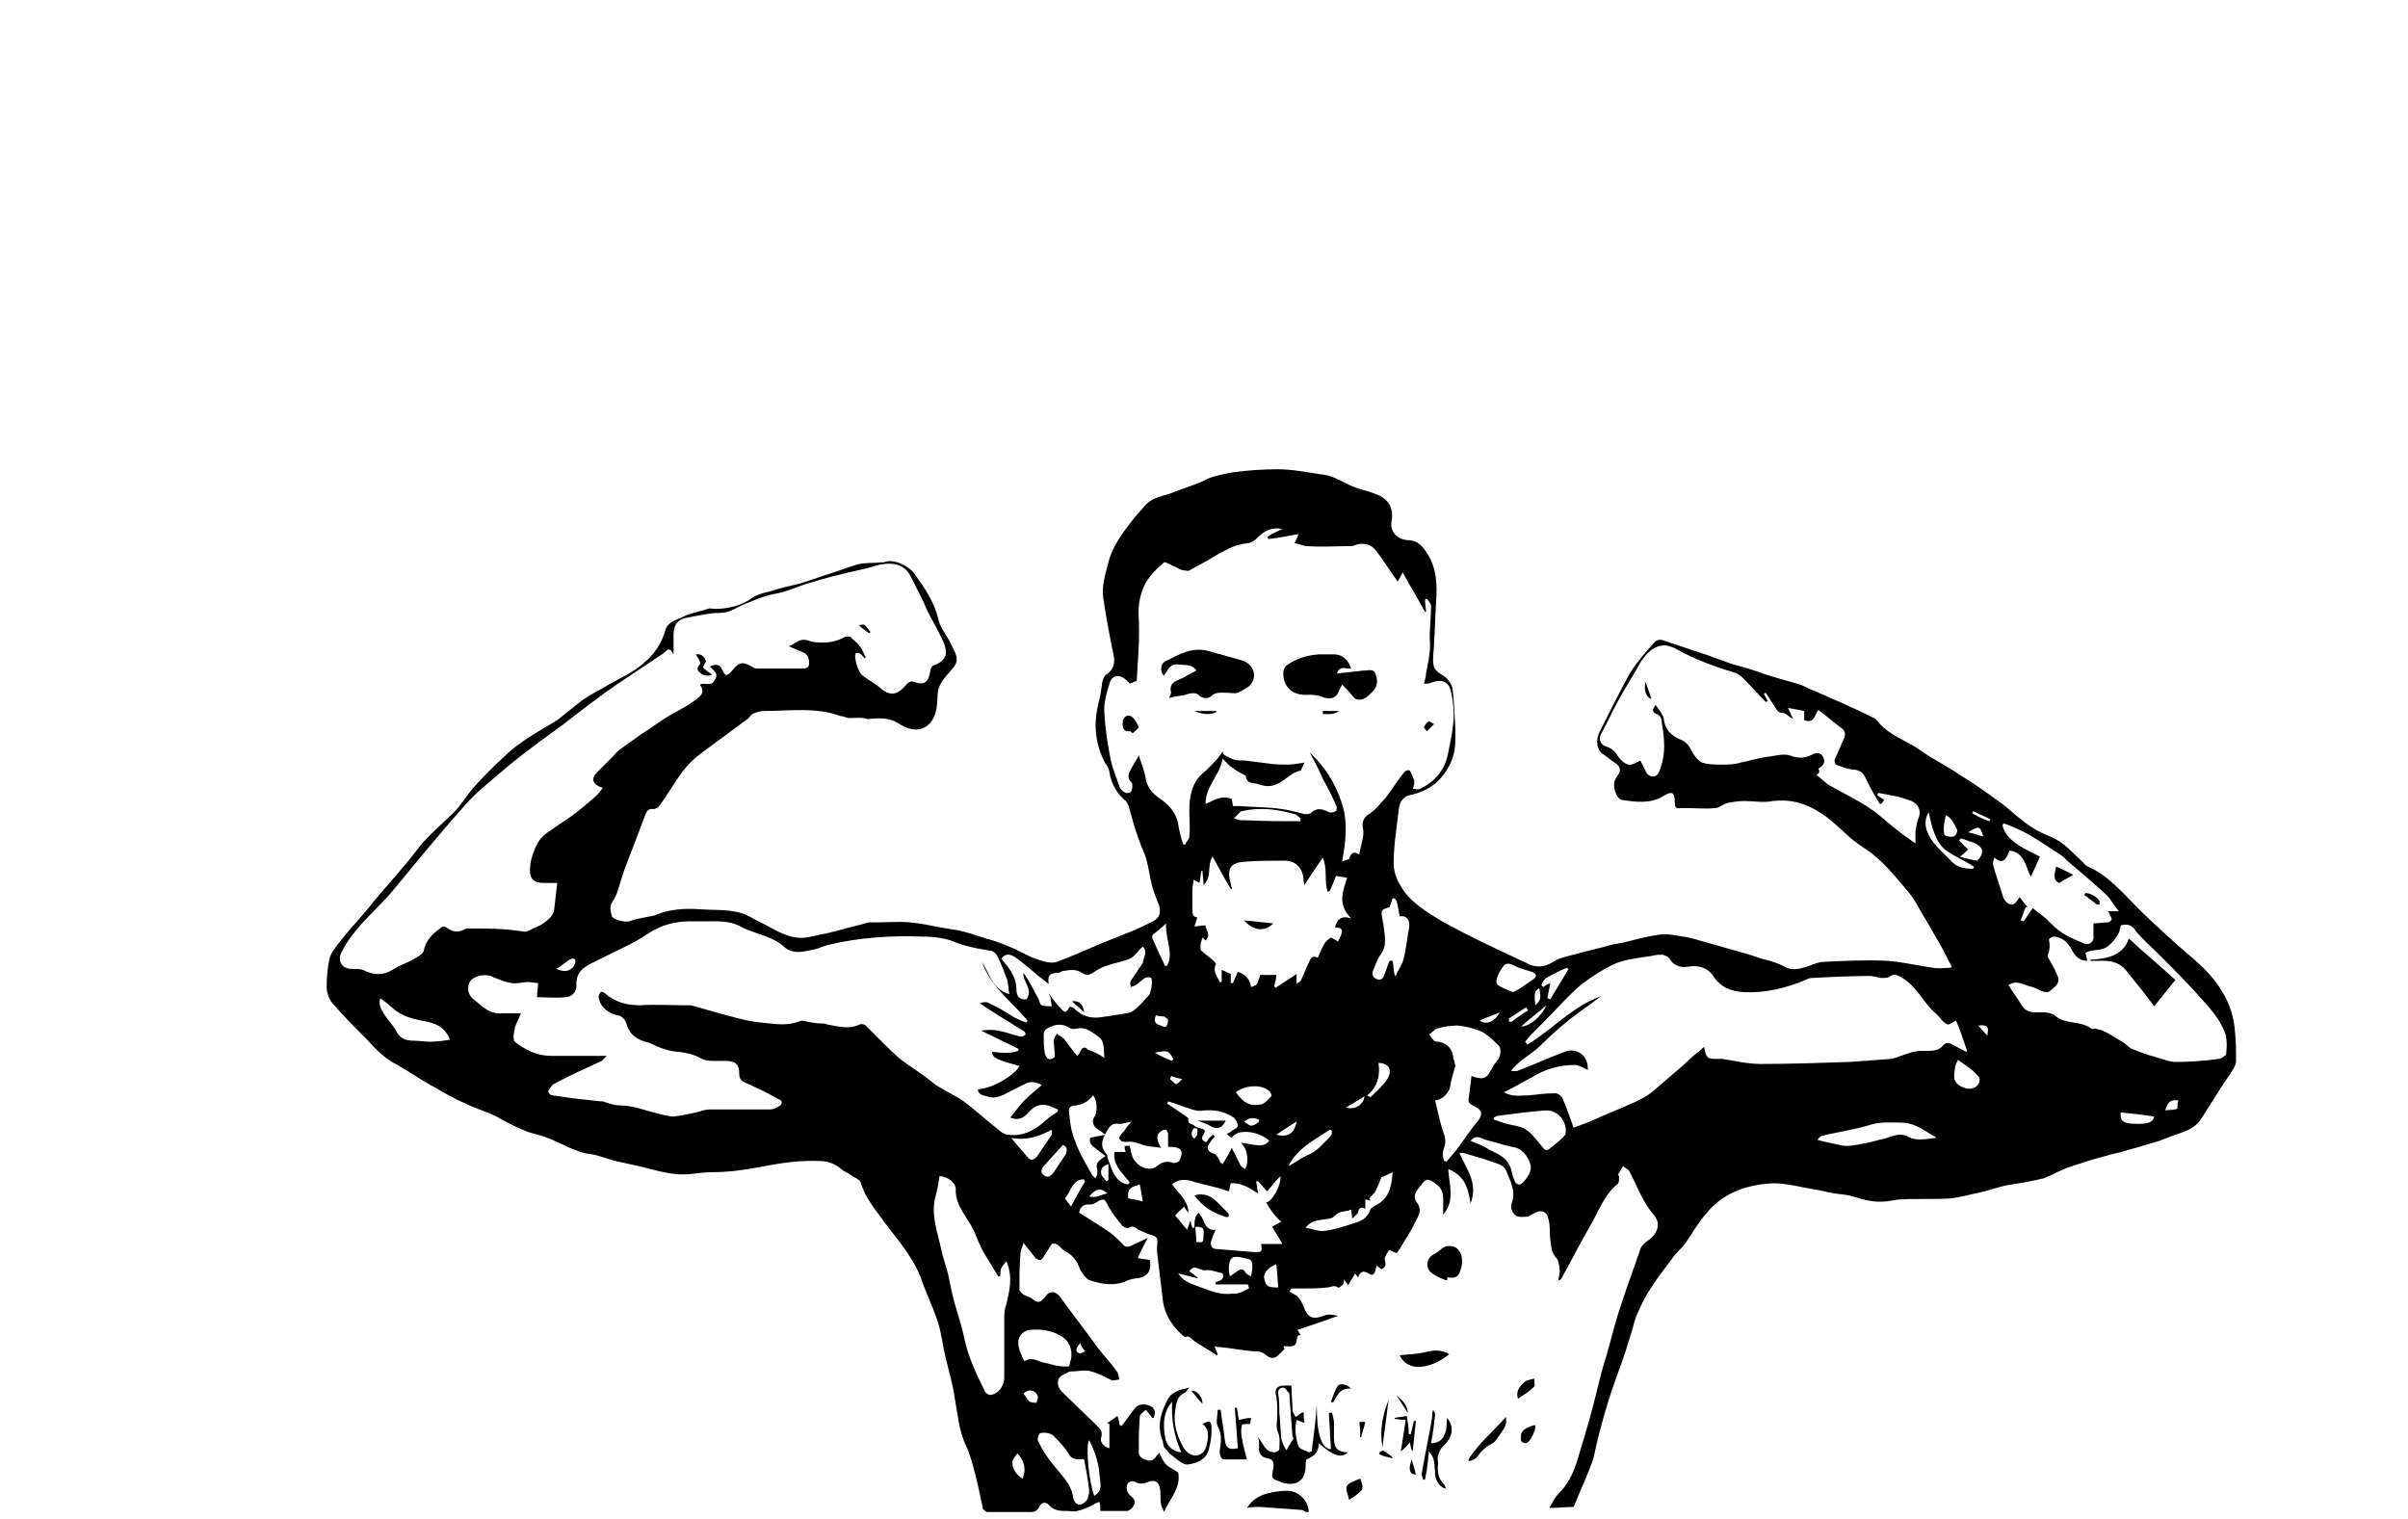 <?xml version="1.0" encoding="utf-8"?>
<!-- Generator: Adobe Illustrator 24.0.2, SVG Export Plug-In . SVG Version: 6.00 Build 0)  -->
<svg version="1.1" id="Слой_1" xmlns="http://www.w3.org/2000/svg" xmlns:xlink="http://www.w3.org/1999/xlink" x="0px" y="0px"
	 viewBox="0 0 238.1 150.2" style="enable-background:new 0 0 238.1 150.2;" xml:space="preserve">
<g>
	<path d="M129.1,149.5c-0.1-0.1-0.3-0.2-0.4-0.2c-1.4-0.1-2.7-0.2-4.1-0.3c-0.4,0-0.8,0-1.3,0.1c0.5-0.8,1.2-1.2,1.9-1.4
		c0.7-0.2,1.4-0.3,2.1-0.3c1.1,0,2.1,1,2.1,2.1C129.3,149.5,129.2,149.5,129.1,149.5z"/>
	<path d="M193,95.6c-0.4-0.7-0.7-1.4-1.1-2.1c-0.5-0.9-1-1.7-1.5-2.6c-0.6-0.9-1-1.9-1.7-2.7c-1.1-1.3-2.2-2.7-3.6-3.8
		c-0.8-0.6-1.7-1.1-2.4-1.8c-0.9-0.8-1.8-1.7-2.8-2.3c-1.4-0.9-2.9-1.3-4.6-1.1c-0.9,0.2-1.9,0-2.8,0c-0.6,0-1.2,0.1-1.7,0.2
		c-0.4,0.1-0.8,0.5-1.2,0.5c-1,0.1-1.9,0-2.9,0c-0.2,0-0.3,0-0.5,0c-0.5,0.1-0.6-0.1-0.6-0.6c0-1-0.3-1.1-1.1-0.6
		c-1.3,0.8-2.7,0.6-4.1,0.4c-0.6-0.1-1-1.4-0.7-2c0.1-0.2,0.2-0.3,0.3-0.5c0.3-0.4,0.2-0.8-0.2-1.1c-0.5-0.3-0.9-0.7-1.4-1
		c-0.5-0.4-0.6-1.3-0.3-2c1-2,2-4,3.1-6c0.7-1.1,1.6-2.1,2.5-3.1c0.1-0.1,0.5-0.2,0.7-0.1c1.5,0.5,3,1,4.5,1.5
		c0.8,0.3,1.6,0.6,2.5,0.9c1.1,0.3,2.2,0.6,3.2,1c1,0.3,2,0.6,3.1,0.9c0.4,0.1,0.8,0.3,1.2,0.5c1,0.4,2,0.9,3,1.3
		c1.1,0.5,2.2,1,3.4,1.6c0.2,0.1,0.4,0.3,0.5,0.5c1,1.1,2.3,1.6,3.5,2.3c0.5,0.3,1,0.7,1.5,1c1,0.6,2.1,1.2,3.1,1.9
		c1.2,0.7,2.3,1.5,3.4,2.3c1.5,1,2.7,2.4,4.3,3.2c0.4,0.2,0.8,0.4,1.3,0.6c1.2,0.5,2,1.5,3,2.4c0.2,0.2,0.3,0.4,0.6,0.5
		c2,0.9,3.4,2.6,4.9,4.1c1,1,2.1,2,3.2,3c1.7,1.6,3.8,3,5.1,5.2c0.8,1.3,1.2,2.6,1.3,4.1c0.1,0.9,0.1,1.9,0.1,2.8
		c0,0.3-0.2,0.7-0.4,1c-0.3,0.5-0.7,1-1,1.5c-0.7,1.1-1.4,2.2-2.1,3.3c-0.6,0.9-1.6,1.2-2.5,1.5c-0.6,0.2-1.2,0.5-1.9,0.7
		c-1,0.3-2,0.6-3.1,0.9c-0.6,0.2-1.3,0.3-1.9,0.5c-1.2,0.3-2.4,0.7-3.6,1.1c-0.9,0.3-1.7,0.8-2.5,1.1c-1.2,0.3-2.4,0.5-3.7,0.7
		c-0.9,0.2-1.7,0.5-2.6,0.7c-1,0.2-2,0.5-3,0.6c-1.6,0.1-3.3,0-4.9,0.1c-0.5,0-1.1,0.2-1.6,0.2c-1.1,0.1-2.1-0.2-3.1-0.5
		c-0.6-0.2-1.2-0.2-1.8-0.3c-0.7-0.1-1.3-0.3-2-0.4c-1.3-0.2-2.7-0.6-4-0.6c-2.6,0.1-5,0.9-6.7,3c-0.8,0.9-1.4,2-2.1,3
		c-0.4,0.5-0.9,0.9-1.3,1.5c-1.3,1.7-2.6,3.4-3.4,5.4c-0.3,0.6-0.4,1.3-0.6,1.9c-0.4,1.3-0.8,2.6-1.3,3.9c-1,2.7-1.8,5.5-2.4,8.3
		c-0.2,0.8-0.6,1.6-0.9,2.4c-0.4,0.9-0.8,1.9-1.1,2.6c-0.8,0-1.6,0.1-2.4,0.1c0.3-0.5,0.5-1,0.9-1.4c0.9-0.9,1.4-1.9,1.8-3.1
		c0.6-2,1.2-3.9,1.7-5.9c0.4-1.5,0.7-3,1.2-4.5c0.5-1.7,0.9-3.5,1.5-5.2c0.6-1.9,1.3-3.7,1.9-5.5c0.1-0.3,0.4-0.6,0.7-0.8
		c1-0.7,1.4-1.7,0.6-2.6c-1.1-1.3-1.6-2.8-2.4-4.3c-0.1-0.2-0.4-0.3-0.6-0.5c-0.2,0.3-0.3,0.5-0.5,0.8c0,0.1,0.1,0.2,0.1,0.2
		c0,0.3,0,0.7-0.2,0.8c-1.3,1.1-1.8,2.6-2.6,4c-1,1.7-1.9,3.5-2.9,5.3c0,0.1-0.1,0.1-0.3,0.2c0-0.4,0.2-0.8,0.1-1.1
		c0-0.4-0.1-0.9-0.3-1.1c-0.5-0.5-0.5-1.1-0.6-1.8c-0.1-0.7,0-1.4-0.2-2.1c-0.1-0.7-0.7-0.9-1.3-0.6c-0.2,0.1-0.5,0.3-0.7,0.4
		c-0.4,0-0.9,0.1-1.2-0.1c-0.4-0.3-0.6-0.8-0.4-1.3c0.4-1.2-0.2-2.2-0.6-3.2c-0.1-0.3-0.6-0.6-1-0.7c-1.1-0.4-2.2-0.7-3.2-1
		c-0.1,0-0.2,0-0.4,0c0.7,1.6,1.9,3,1.1,5c-0.2-1.5-0.6-2.8-2.2-3.4c0.1,1.6,0.7,3.1-0.5,4.5c0-0.5,0-1.1,0-1.6
		c0-0.6-0.2-1.1-0.8-1.5c-0.7-0.5-0.9-0.5-1.4,0.2c-0.4,0.5-0.9,1-0.4,1.7c0.6,0.8,0.1,1.4-0.2,2c-0.4,0.9-1,1.7-1.5,2.6
		c-0.1,0.1-0.2,0.3-0.3,0.4c-0.3-0.1-0.5-0.2-0.7-0.3c-0.2,0.2-0.3,0.4-0.4,0.6c-0.3,0.4,0.4,0.9-0.4,1.3c-0.1-0.1-0.3-0.2-0.5-0.4
		c0,0.2-0.1,0.4-0.1,0.5c-0.1,0.4-0.3,0.6-0.7,0.3c-0.5-0.3-0.8-0.2-1,0.4c-0.1-0.1-0.2-0.2-0.3-0.4c-0.2,0.4-0.5,0.8-0.7,1.2
		c-0.1-0.2-0.3-0.4-0.4-0.6c0,0.2,0,0.4-0.1,0.5c-0.2,0.2-0.5,0.4-0.5,0.3c-0.4-0.3-0.7,0-1.1,0c-0.8,0.1-1.7,0.1-2.5,0.1
		c-0.3,0-0.6,0-1,0c-0.1,0.1-0.1,0.2-0.2,0.3c0.3,0.2,0.6,0.3,0.8,0.5c0.3,0.3,0.5,0.7,0.6,1c0.4,1.1,0.9,1.3,2,0.9
		c0.4-0.2,0.9-0.1,1.4,0c-1.3,0.5-2.6,0.9-4,1.4c0.1,0.2,0.2,0.3,0.3,0.5c-0.1,0-0.3,0.1-0.3,0.1c-0.1,0.4-0.1,0.8-0.3,0.9
		c-0.3,0.2-0.7,0.1-1.1,0.1c0.1,0.2,0.1,0.3,0.1,0.3c-0.2,0.2-0.4,0.4-0.6,0.6c-0.4,0.4-0.8,0.3-1.2,0c-0.4-0.4-0.9-0.4-1.4-0.4
		c-1-0.1-2.1-0.3-3.1-0.4c-0.2,0-0.3,0-0.6-0.1c0.1,0.3,0.2,0.6,0.3,0.8c0,0,0,0.1-0.1,0.1c-0.7-0.5-1.5-0.9-2.2-1.4
		c-0.3-0.2-0.5-0.6-0.9-0.4c0,0-0.2-0.1-0.3-0.2c-1-0.9-1.7-2-1.9-3.3c-0.2-1.6-0.4-3.3-0.6-5c0-0.1,0-0.2,0-0.3
		c0.1-1.1,0.1-1.1-0.9-1.4c-0.3-0.1-0.6-0.3-0.9-0.4c-0.3-0.2-0.6-0.5-1-0.2c-0.1,0.1-0.6-0.1-0.7-0.3c-0.6-0.7-1.1-1.4-1.5-2.2
		c-0.2-0.4-0.4-0.3-0.7-0.2c-0.3,0.2-0.6,0.4-0.9,0.4c-0.8-0.1-1,0.4-1.1,0.8c1.1,0.7,2.1,1.3,3.1,2c0.4,0.3,0.8,0.7,1.2,1.1
		c0.3,0.4,0.6,0.3,1,0.1c0.4-0.2,0.9-0.4,1.5-0.7c-0.4,0.7-0.7,1.3-1,2c0.5,0.1,0.9,0.1,1.2,0.2c0.2,1.1-0.3,1.7-1.3,1.8
		c-0.3,0-0.6,0.1-0.9,0.2c-1.2,0.6-2.5,0.4-3.7,0c-0.4-0.1-0.8-0.7-1-1.1c-0.3-0.8-0.7-1.4-1.5-1.8c-0.4-0.2-0.7-0.9-1.3-0.7
		c-0.3,0.5-0.6,0.9-0.9,1.4c-0.2,0.3-0.4,0.2-0.7,0c-0.4-0.5-0.7-0.9-1.2-1.5c-0.1,0.4-0.3,0.7-0.3,1.1c-0.1,1.2-0.1,2.3-0.1,3.5
		c0,0.2,0.3,0.4,0.4,0.5c0.4,0.2,0.8,0.3,1.1,0.6c0.5,0.3,0.7,0,1-0.3c0.4-0.7,1-0.7,1.5-0.1c1.2,1.7,2.5,3.3,3.7,5
		c0.6,0.8,1.4,1.6,2,2.5c0.1,0.2,0.1,0.4,0.2,0.7c-0.2,0-0.5,0.1-0.7,0.1c-0.7-0.3-1.3-0.7-2.1-0.9c-0.6-0.2-1.3,0-2,0
		c-0.2,0-0.3,0.1-0.5,0.2c-0.3,0.1-0.6,0.3-0.7,0.5c-0.2,0.4-0.1,0.9,0.3,1.3c1.2,1.2,2.4,2.3,3.6,3.5c0.3,0.3,0.4,0.5,0.3,1
		c-0.2,0.5,0.3,1,0.8,1.1c0-0.8,0-1.6,0-2.4c-0.1,0-0.1,0-0.2-0.1c0.3-0.2,0.7-0.5,1-0.7c0.1,0.4,0.2,0.6,0.2,0.9
		c0.1,0,0.1,0,0.2,0.1c0.4-0.5,0.8-1.1,1.2-1.6c0.3-0.5,0.8-0.6,1.3-0.5c0.4,0.1,0.8,0.3,0.8,0.8c0,0.2-0.1,0.3-0.1,0.5
		c-0.1,0-0.1,0-0.2,0c0-0.1-0.1-0.2-0.1-0.2c-0.2-0.2-0.3-0.4-0.5-0.6c-0.2,0.2-0.6,0.4-0.6,0.7c-0.1,1.2-0.1,2.4-0.1,3.5
		c0,0.5,0.5,0.7,0.9,0.8c0.5,0.1,0.7-0.2,0.9-0.5c0.1-0.1,0.2-0.2,0.2-0.3c0.2,0.4,0.4,0.9,0.7,1.2c0.3,0.3,0.8,0.5,1.2,0.8
		c0.3,1.5-0.8,2.5-1.4,3.9c-0.1-0.3-0.3-0.6-0.3-0.8c-0.1-0.5,0-1-0.1-1.5c-0.1-0.7-0.5-0.9-1.1-0.7c-0.5,0.2-0.9,0.3-1.4,0
		c-0.2-0.1-0.6,0-0.7,0.2c-0.2,0.4-0.1,0.8,0.2,1.1c0.3,0.3,0.8,0.6,0.3,1.2c-0.1,0.2-0.4,0.4-0.6,0.4c-0.9,0-1.7,0-2.6,0
		c0-0.1,0-0.1,0-0.2c0-0.2,0-0.5-0.1-0.7c-0.3,0.1-0.5,0.2-0.8,0.4c-0.5,0.2-0.9,0.4-1.4,0.5c-0.3,0.1-0.6,0-0.9,0
		c-0.7,0-1.3,0-1.8-0.5c-0.3-0.4-0.8-0.5-1.1,0.2c-0.3,0.5-0.8,0.4-1.2,0.4c-0.4,0-0.8,0-1.2,0c-0.9,0-1.8,0-2.7,0
		c-0.1,0-0.3-0.2-0.4-0.3c-0.3-1.4-0.6-2.9-1-4.3c-0.2-0.7-0.4-1.4-0.7-2c-0.7-1.5-0.8-3.1-1.1-4.7c-0.2-1.4-0.6-2.7-0.9-4
		c-0.3-1.2-0.4-2.4-0.8-3.6c-0.5-1.5-1.2-2.9-1.7-4.4c-0.9-2.2-2.5-3.9-3.8-5.7c-0.8-1.1-1.7-2.2-2.1-3.6c-0.1-0.3-0.7-0.5-1.1-0.8
		c-0.3-0.2-0.6-0.3-0.8-0.5c-0.6-0.5-1.3-0.8-2.1-0.8c-2-0.1-4,0.2-6,0.6c-1.6,0.3-3.1,0.5-4.7,0.5c-1.1,0-2.3,0.3-3.4,0.2
		c-1.2-0.1-2.3-0.4-3.4-0.7c-0.9-0.2-1.8-0.4-2.7-0.6c-0.9-0.2-1.7-0.6-2.6-0.7c-1.5-0.2-2.8-1.1-4.2-1.6c-0.7-0.3-1.5-0.4-2.2-0.7
		c-1-0.4-1.9-0.9-2.8-1.4c-1-0.5-2.1-0.8-3.1-1.3c-1.2-0.5-2.3-1.2-3.4-1.8c-1.1-0.6-2.2-1.4-3.3-2c-1.2-0.6-2.1-1.5-3-2.5
		c-1.2-1.2-2.4-2.4-3.5-3.7c-0.3-0.4-0.5-1-0.5-1.5c0-1,0.1-2,0.3-2.9c0.2-0.6,0.7-1.2,1.1-1.7c1-1.3,2.2-2.5,3.2-3.8
		c1.4-1.7,2.9-3.3,4.2-5c1.1-1.5,2.5-2.6,3.8-3.9c0.7-0.7,1.2-1.6,1.9-2.4c0.7-0.8,1.4-1.5,2.1-2.2c0.8-0.7,1.5-1.5,2.4-2.1
		c1.2-0.9,2.5-1.6,3.8-2.4c0.8-0.6,1.6-1.3,2.4-1.9c0.8-0.6,1.7-1,2.5-1.5c1.2-0.7,2.6-1.3,3.6-2.2c1-0.8,1.8-1.9,2.2-3.3
		c0.2-0.8,1.1-1,1.7-1.3c0.8-0.4,1.6-0.5,2.5-0.8c0.2-0.1,0.4,0,0.7,0c1.3,0,2.6-0.3,3.7-1.1c0.6-0.4,1.3-0.5,2-0.7
		c0.9-0.3,1.8-0.5,2.7-0.7c0.9-0.3,1.8-0.6,2.7-0.9c1-0.3,2-0.7,3-1c0.8-0.2,1.6-0.1,2.3-0.2c0.1,0,0.2,0,0.3,0
		c0.9-0.4,2.4,0.3,3,1.1c1,1.4,2,2.8,2.4,4.6c0.2,0.8,0.8,1.5,1.2,2.3c1,1.9,0.7,1.9-0.5,3.3c-0.5,0.6-0.8,1.2-0.8,2
		c0,0.7-0.1,1.5-0.4,2.1c-0.7,1.3-2,1.5-3.5,0.5c-1-0.6-2-0.5-3-0.4C85.2,70.9,84.6,71,84,71c-0.3,0-0.6-0.2-0.9-0.2
		c-2.4-0.9-5-0.5-7.5-0.5c-0.4,0-0.8,0.1-1.2,0.3c-0.2,0.1-0.3,0.4-0.5,0.5c-1.5,1.1-3.1,2.3-4.6,3.4c-1.4,1-2.2,2.3-3.1,3.7
		c-0.4,0.6-0.7,1.1-1.1,1.6c-0.1,0.1-0.4,0.2-0.5,0.2c-0.5-0.1-0.7,0.3-0.8,0.6c-0.7,1.8-1.4,3.7-2.1,5.5c-0.2,0.6-0.4,1.3-0.6,1.9
		c-0.1,0.4-0.3,0.8-0.5,1.1c-0.4,0.5-0.2,1-0.1,1.5c0.2,0.4,1.4,0.6,1.7,0.5c0.5-0.2,1.1-0.3,1.6-0.4c0.4-0.1,0.8-0.1,1.2-0.3
		c1.3-0.5,2.7-0.6,4.1-0.5c1.3,0.1,2.6,0,3.9,0.3c0.9,0.2,1.7,0.8,2.6,1.2c1.3,0.7,2.6,1.5,4.1,1.3c0.7-0.1,1.3-0.3,2-0.4
		c0.4-0.1,0.8-0.2,1.2-0.3c1-0.3,2-0.5,3-0.8c0.2,0,0.4,0,0.7,0c1.1,0,2.3-0.1,3.4,0c1,0.1,2,0.3,3,0.5c0.6,0.1,1.2,0.2,1.8,0.3
		c0.9,0.2,1.8,0.5,2.7,0.8c0.8,0.2,1.6,0.5,2.3,0.8c1,0.4,1.9,1,2.9,1.3c0.6,0.2,1.3,0.4,1.8,0.2c1.4-0.5,2.7-1.1,4.1-1.7
		c1-0.4,2-0.8,3-1.2c0.8-0.3,1.6-0.7,2.4-1.1c0.7-0.4,0.8-0.8,0.6-1.6c-0.2-0.5-0.4-1-0.6-1.6c-0.3-1-0.4-2.1-0.7-3.1
		c-0.2-0.6-0.5-1.2-0.7-1.8c-0.4-1.1-0.7-2.2-1-3.3c-0.1-0.2-0.2-0.5-0.4-0.6c-0.8-0.7-1.3-1.6-1.5-2.7c0-0.3-0.2-0.7-0.4-0.9
		c-1-1.9-1.2-3.8-0.7-5.9c0.2-0.7,0.3-1.5,0.4-2.2c0.1-0.3,0.2-0.6,0.4-0.7c0.7-0.5,0.9-1.1,0.7-2c-0.4-1.8-0.7-3.6-1-5.5
		c-0.2-1.3,0.2-2.4,0.5-3.6c0.4-1.6,1.4-2.9,2.4-4.2c0.4-0.5,0.8-0.9,1.2-1.4c0.7-0.8,1.6-0.9,2.5-1.2c1.2-0.5,2.4-0.8,3.6-1.4
		c0.8-0.4,1.7-0.5,2.6-0.7c1.5-0.2,3-0.3,4.5-0.3c1.4,0,2.8,0.3,4.2,0.5c1.4,0.1,2.4,1,3.7,1.4c0.7,0.2,1.4,0.4,2.1,0.7
		c1,0.5,1.4,1.4,1.2,2.5c-0.2,1,0.5,1.8,1.5,1.9c1,0,1.5,0.5,2,1.3c1,1.5,1,3.2,0.9,4.9c-0.1,1.3-0.1,2.6-0.2,3.9
		c0,0.6-0.1,1.2-0.1,1.7c0,0.9,0.2,1.1,1,1.6c0.4,0.2,0.8,0.8,0.9,1.2c0.2,1.3,0.2,2.6,0.3,3.9c0,1.2,0.1,2.4-0.5,3.6
		c-0.8,1.7-2.1,2.7-3.9,3.1c-0.6,0.1-1.1,0.5-1.2,1.5c-0.2,1.8-0.5,3.5-0.5,5.3c0,0.7,0.3,1.6,0.7,2.2c0.9,1.6,2.6,2.6,4.1,3.5
		c2.7,1.5,5.5,2.8,8.3,4.1c0.9,0.5,1.7,0.5,2.7-0.1c0.7-0.5,1.8-0.6,2.7-0.9c0.8-0.2,1.6-0.4,2.4-0.6c0.6-0.2,1.2-0.3,1.8-0.4
		c0.4-0.1,0.8-0.2,1.2-0.3c0.8-0.2,1.7-0.4,2.5-0.5c0.7-0.1,1.5,0.1,2.2,0.2c0.8,0.1,1.6,0.4,2.4,0.6c0.7,0.2,1.4,0.4,2.1,0.6
		c1.1,0.3,2.2,0.6,3.3,1c0.8,0.2,1.6,0.4,2.3,0.8c0.7,0.4,1.4,0.2,2.1,0c0.6-0.2,1.2-0.5,1.8-0.5c2.1-0.1,4.1-0.2,6.2-0.1
		c1.5,0.1,3.1,0.5,4.6,0.7c0.5,0.1,1,0,1.4,0C193,95.7,193,95.6,193,95.6z M111.7,67.6c-0.8-1-1.7-1-2,0c-0.3,1-0.6,2-0.5,3
		c0.1,1.5,0.3,2.9,0.6,4.4c0.2,1,0.6,1.9,0.9,2.8c0.2,0.5,0.8,0.8,1.1,0.5c0.2-0.2,0.2-0.8,0.1-0.9c-0.5-0.5-0.3-0.9-0.1-1.3
		c0.2-0.4,0.5-0.8,0.8-1.4c0.3,0.9,0.6,1.6,0.7,2.4c0.2,0.8,0.6,1.3,1.3,1.8c0.9,0.6,1.7,1.4,1.9,2.6c0.1,0.7,0.3,1.4,0.5,2
		c0.1,0,0.1,0,0.2,0c0.1-0.3,0.4-0.5,0.4-0.8c0.1-0.8,0-1.7,0-2.5c0-1.4,0.2-2.8,1.4-3.8c0.5-0.4,0.9-0.9,1.3-1.3
		c0.2-0.2,0.4-0.5,0.6-0.8c0,0.1,0,0.2,0.1,0.3c0.3,0.2,0.7,0.4,1,0.5c0.3,0.1,0.7,0.1,1.1,0.1c0.8,0.1,1.6,0.2,2.4,0.3
		c0.6,0.1,1.2,0.1,1.8,0.1c0.5,0,1.1-0.1,1.7-0.2c-0.2,0.3-0.3,0.7-0.4,0.8c-1.1,0.2-1.7,1.3-2.9,1.5c-0.6,0.1-1-0.1-1.4-0.2
		c-0.4-0.1-1,0-1.1-0.7c0-0.1-0.2-0.2-0.4-0.3c-0.4-0.2-0.7-0.4-1.1-0.7c-0.3-0.2-0.5-0.5-0.8-0.8c-0.3,1.7-1.7,2.7-1.7,4.5
		c0.9-0.4,1.6-0.9,2.6-0.5c0,0.2,0.1,0.4,0.1,0.7c0.2,0,0.4,0,0.6,0c1.4,0.1,2.9,0.1,4.3,0.3c0.7,0.1,1.4,0.3,2.2,0.5
		c0.2,0,0.5,0,0.6-0.1c0.6-0.6,1.2-0.4,1.8-0.1c0.2,0.1,0.5,0,0.7-0.1c0.1-0.1,0.1-0.5,0-0.6c-0.4-0.9-0.8-1.7-1.3-2.6
		c-0.4-0.9-0.8-1.7-1.3-2.6c1.5,1.4,2.5,3,3.1,4.8c0.7,1.9,0.5,3.9,0.1,6c0.4-0.2,0.7-0.2,0.7-0.3c0.2-0.7,0.6-0.7,1-0.4
		c0.1-0.6,0.3-1.3,0.4-1.9c0-0.1,0-0.3,0-0.5c-0.2-0.8,0-1.3,0.7-1.7c0.6-0.4,1-1,1.5-1.5c0.7-0.9,1.2-1.8,1.9-2.6
		c0.1-0.1,0.4-0.2,0.5-0.1c0.2,0.3,0.3,0.6,0.4,0.9c0.1,0.3,0,0.6-0.1,0.9c0.2,0,0.5,0.1,0.7,0c1.5-0.7,2.5-1.9,2.8-3.6
		c0.2-1,0.4-1.9,0.5-2.9c0.1-1,0-2-0.2-3c-0.2-1.1-0.9-1.4-2-1c-0.2,0.1-0.4,0.1-0.7,0.1c0.1-0.4,0.2-0.7,0.2-1
		c0.2-1,0.4-1.9,0.4-2.9c-0.1-1.3,0.1-2.5,0.1-3.8c0-0.2-0.3-0.5-0.4-0.7c-0.1,0-0.2,0.1-0.2,0.1c0,0.4,0.1,0.8,0.1,1.2
		c0,0-0.1,0-0.1,0c-0.7-1.3-1.5-2.6-2.2-3.9c-0.2,0.4-0.4,0.7-0.5,0.9c-0.8-1.1-1.4-2.1-2.1-3c-0.5-0.7-1.3-0.9-2.1-0.6
		c-0.2,0.1-0.4,0.1-0.6,0.1c-1.4,0-2.7,0.1-4.1,0c-0.4,0-0.8-0.2-1.3-0.3c0.2-0.4,0.3-0.6,0.4-0.9c-1.1,0.2-2,0.4-3,0.5
		c0,0,0-0.1-0.1-0.2c0.4-0.3,0.9-0.5,1.5-0.8c-1.1-0.2-1.8,0.2-2.5,0.9c-0.2,0.2-0.6,0.5-0.9,0.5c-0.8,0.1-1.5,0.3-2.2,0.7
		c-0.4,0.2-0.8,0.4-1.1,0.6c-0.8,0.5-1.6,0.9-2.5,1.4c-0.1,0.1-0.3,0-0.5,0c-0.2,0-0.4-0.1-0.6-0.2c-0.2-0.1-0.3-0.2-0.4-0.2
		c-0.3-0.1-0.9-0.5-1-0.4c-0.7,0.6-1.3,1.2-1.8,2c-0.6,1.1-0.8,2.3-0.7,3.6c0.1,2.1-0.1,4.1-0.2,6.1C112.2,67.4,112,67.5,111.7,67.6
		z M99.8,98.3c-0.1-0.5-0.1-1-0.2-1.4c-0.3-0.8-0.6-1.6-1-2.4c-0.1-0.2-0.4-0.5-0.7-0.5c-1.2-0.2-2.4-0.4-3.6-0.9
		c-1-0.4-2.2-0.5-3.3-0.5c-3-0.1-6,0.1-9,0.8c-0.5,0.1-1,0.4-1.6,0.5c-1,0.2-2,0.5-2.9-0.3c-0.4-0.4-1-0.7-1.5-0.9
		c-0.9-0.4-1.9-0.6-2.8-1.1c-1.1-0.6-2.3-0.5-3.5-0.5c-0.5,0-1,0-1.5,0c-1.5,0-2.9,0.4-4.1,1.2c-1.6,1.1-3.4,1.8-5.1,2.7
		c-1.1,0.5-2.1,1-2,2.5c0,0.6-0.5,1.1-1.1,1.1c-0.9,0.1-1.8,0-2.8,0c0-0.4,0.1-0.9,0.1-1.4c-0.3,0-0.7-0.1-1-0.1
		c-0.5,0-1.1,0.2-1.6,0.1c-0.7-0.1-1.4-0.4-2.1-0.7c-0.7-0.2-1.6,0-2,0.5c-0.3,0.5-0.3,1.2,0.2,1.7c0.2,0.2,0.4,0.3,0.6,0.5
		c0.7,0.6,1.4,1.1,2.4,1c0.6,0,1.1,0,1.8,0c-0.2,0.6-0.5,1-0.6,1.5c-0.1,0.4-0.2,1.1,0,1.3c1,0.8,2.2,1.4,3.6,1.4c1.1,0,2.2,0,3.3,0
		c0.7,0,1.3,0,2.2,0c-0.3,0.3-0.4,0.4-0.5,0.5c-1.5,0.7-3.1,1.4-4.6,2.2c-0.3,0.1-0.5,0.5-0.7,0.8c0,0.1,0.2,0.4,0.4,0.4
		c0.7,0.1,1.4,0.2,2.1,0.3c0.9,0.1,1.8,0.2,2.7,0.3c0.1,0,0.1,0,0.2,0c0.6,0.2,1.1,0.4,1.7,0.4c1.3,0,2.5,0.5,3.7,0.8
		c0.5,0.1,1.1,0.3,1.6,0.3c0.9-0.1,1.8-0.3,2.6-0.5c0.3-0.1,0.6-0.2,1-0.2c2,0,3.9,0,5.9,0c0.3,0,0.6-0.1,0.9-0.3
		c0.4-0.2,0.4-0.6,0-0.7c-1-0.6-2.1-1.1-3.2-1.6c-0.5-0.2-0.7-0.4-0.7-0.9c0-1-0.4-1.3-1.4-1.3c-0.3,0-0.7,0-1,0
		c-0.4,0-0.9,0-1.3-0.2c-0.7-0.4-1.4-0.6-2.3-0.7c-0.6,0-1.2-0.2-1.8-0.4c-0.5-0.2-1-0.5-1.5-0.6c-1-0.3-1.6-0.8-1.9-1.9
		c-0.1-0.3-0.5-0.7-0.8-0.7c-1-0.2-1.8-0.9-1.9-1.8c0-0.2,0.1-0.4,0.2-0.5c0-0.1,0.3,0,0.4,0.1c1,0.9,2.2,1.2,3.5,1.2
		c1.5-0.1,3,0,4.5,0c0.2,0,0.4,0,0.5,0c1.2,0.3,2.4,0.7,3.6,1c1.1,0.3,2.2,0.6,3.3,0.7c1.2,0.1,2.5,0.4,3.8-0.1
		c0.2-0.1,0.5-0.1,0.7,0c0.5,0.1,1,0.2,1.6,0.2c0.2,0,0.3,0,0.5,0.1c1.1,0.2,2.2,0.5,3.2,0c0.2-0.1,0.5,0,0.6,0.1
		c0.5,0.5,1,1,1.5,1.5c0.6,0.6,1.2,1.2,1.9,1.8c0.9,0.7,1.9,1.3,2.8,2c0.4,0.3,0.7,0.6,1.1,0.8c0.8,0.5,1.7,0.9,2.4,1.4
		c1.3,1,2.5,2.1,3.8,3.1c0.2,0.1,0.4,0.2,0.6,0.2c1.5,0.2,2.7-0.5,3.8-1.5c0.3-0.3,0.7-0.5,1.1-0.8c0-0.1,0-0.2,0-0.2
		c-0.3-0.1-0.6-0.3-1-0.4c-0.8-0.2-1.4,0.1-1.9,0.7c-0.5,0.6-1.1,0.8-1.8,0.5c0.5-0.6,0.9-1.2,1.4-1.7c0.5-0.5,1.1-1,1.7-1.5
		c-0.5-0.3-1-0.4-1.5-0.2c-0.6,0.3-1.2,0.6-1.8,0.9c-0.7,0.4-1.4,0.7-2.1,0.4c-0.3-0.1-0.9-0.1-0.9-0.7c1.7-0.1,3.8-1.6,4.1-2.3
		c-2.2-0.6-2.7-0.8-2.7-1.4c0.9,0.1,1.8,0.2,2.6-0.1c0-0.1,0-0.1,0-0.2c-1.2-0.6-2.5-1.2-3.7-1.8c0.7-0.1,1.4-0.1,2.1,0.1
		c0.6,0.1,1.2,0.4,1.9,0.5c0.1,0,0.3-0.1,0.4-0.2c0,0,0-0.2-0.1-0.3c-0.7-0.4-1.4-0.9-2.1-1.3c-0.8-0.5-1.6-1-2.3-1.5
		c0.3-0.1,0.6-0.2,0.9,0c0.9,0.4,1.7,0.9,2.5,1.4c0.4,0.2,0.8,0.4,1.2,0.5c0-0.1,0.1-0.1,0.1-0.2c-1.6-1.9-3.7-3.4-4.5-5.8
		C97.8,96.2,98.1,97.8,99.8,98.3z M85.6,65c0,0-0.1,0.1-0.1,0.1c-0.2-0.2-0.3-0.4-0.5-0.5c-0.1-0.1-0.4,0-0.4,0
		c-0.2,0.4,0.3,2,0.7,2.2c0.5,0.4,1.1,0.7,1.6,1.1c1.1,1,1.8,0.9,2.8-0.3c0.1-0.1,0.4-0.3,0.6-0.2c1.1,0.4,1.5,0.1,1.7-1.1
		c0-0.2,0.2-0.5,0.3-0.5c1.4-0.5,1.4-1.3,1-2.3c-0.5-1.1-1.1-2.1-1.6-3.1c-0.5-1.2-1.1-2.3-1.7-3.5c-0.7-1.3-2.1-1.3-3.3-1
		c-0.9,0.3-1.9,0.5-2.8,0.7c-1.2,0.3-2.5,0.6-3.7,1c-1.2,0.3-2.3,0.9-3.5,1.1c-1.1,0.2-2,0.6-3,1c-0.8,0.3-1.5,0.9-2.5,0.9
		c-1.1,0-2.3,0.3-3.4,0.5c-0.9,0.2-1.2,0.8-1.2,1.7c0,0.5,0,1.1,0,1.9c-0.5-0.9-0.7-0.3-1-0.1c-1.5,1-3,2-4.5,3
		c-1.9,1.3-3.7,2.7-5.5,4.1c-1.8,1.3-3.6,2.6-5.3,4c-1.5,1.3-3.1,2.5-4.4,4c-2.4,2.7-4.7,5.5-7,8.3c-1,1.2-2.2,2.3-3.2,3.4
		c-0.7,0.8-1.4,1.7-1.9,2.7c-0.5,0.9,0,1.7,1,1.7c0.4,0,0.8,0,1.1,0.1c1,0.5,1.9,0.6,2.9,0c0.6-0.4,1.2-0.6,1.8-0.9
		c0.5-0.3,1.2-0.6,1.3-1c0.2-1,0.8-1.6,1.6-2.2c0.3-0.3,0.5-0.2,0.8,0c0.4,0.3,0.9,0.4,1.4,0.2c0.2-0.1,0.4-0.2,0.5-0.2
		c1.8,0,3.7,0,5.5,0.3c0.3,0.1,0.7-0.1,1-0.3c0.2-0.1,0.5-0.2,0.7-0.3c0.6-0.4,1.3-0.8,1.4-1.6c0.1-0.8,0.2-1.7,0.3-2.6
		c-0.5,0-0.9,0-1.4,0c-0.9,0-1.3-0.4-1.3-1.2c0-0.8,0.2-1.5,0.5-2.2c0.3-0.8,0.8-1.3,1.4-1.7c0.7-0.5,1.5-1,2.2-1.5
		c0.7-0.5,1.4-1.1,2.1-1.7c0.4-0.3,0.7-0.7,1-1.1c-1-0.3-1.2-0.9-0.6-1.5c0.5-0.5,1.1-1.1,1.6-1.6c0.2-0.2,0.4-0.5,0.7-0.7
		c0.7-0.5,1.4-1,2.1-1.5c0.8-0.5,1.6-1.1,2.4-1.6c0.9-0.6,1.9-1,2.7-1.6c0.5-0.4,1.4-0.8,0.7-1.7c0.5-0.3,1.1,0.3,1.5-0.5
		c0.4-0.7-0.2-0.9-0.5-1.3c0.6-0.3,1-0.2,1.2,0.3c0.3,0.7,0.5,0.7,1,0.1c0.7-0.9,1.1-0.9,2.1-0.3c0.1,0.1,0.3,0.1,0.4,0.1
		c1.4,0,2.9,0,4.3,0c0.4,0,0.8,0,0.8-0.5c0-0.5-0.1-0.9-0.6-1.1c-0.5-0.2-0.9-0.4-1.4-0.6c0.7-0.3,1.1-0.8,1.8-0.6
		c0.3,0.1,0.6,0.2,0.9,0.2c1,0.1,1.9,0,2.8-0.5c0.2-0.1,0.7-0.1,0.7,0.1C85,63.7,85.3,64.3,85.6,65z M193.4,100.9
		c-0.2,0.1-0.6,0.4-0.8,0.4c-0.3-0.1-0.6-0.4-0.8-0.7c-0.1-0.1-0.3-0.3-0.4-0.4c-1.2-1-1.8-2.6-3.3-3.5c-0.5-0.3-0.8-0.5-1.3-0.1
		c-0.2,0.1-0.5,0.1-0.7,0.1c-0.4,0-0.8-0.2-1.2-0.2c-1.9,0-3.9,0.1-5.8,0.2c-0.2,0-0.4,0.1-0.6,0.2c-1.9,0.8-3.9,1.3-6.1,1.2
		c-1.3-0.1-2.3-0.5-3-1.6c-0.6-0.9-1.6-1.1-2.6-0.9c-0.7,0.1-1.4-0.2-1.7-0.8c-0.1-0.2-0.4-0.3-0.7-0.4c-0.3,0-0.7,0-1,0.1
		c-1.2,0.2-2.4,0.3-3.5,0.7c-1.2,0.5-2.4,1.3-3.5,2.1c-1.4,1.2-2.6,2.6-3.9,3.9c-0.4,0.4-0.8,0.8-1.2,1.2c-0.2,0.2-0.3,0.4-0.5,0.6
		c0.1,0.1,0.2,0.2,0.2,0.3c2.5-1.5,4.5-3.8,7.3-4.8c-1,0.8-2.1,1.5-3.1,2.3c-1,0.8-2,1.7-2.9,2.6c-0.9,0.9-2.1,1.4-2.9,2.5
		c0.3,0,0.5,0,0.6,0c1.6-0.6,3.1-1.3,4.7-1.9c1.2-0.5,2.4,0.4,2.3,1.8c-0.2-0.1-0.4-0.2-0.6-0.3c-0.2-0.1-0.5-0.2-0.7-0.2
		c-1.5,0-2.9,0.4-4.2,1.2c-0.9,0.5-1.8,1-2.8,1.5c0.9,0.5,1.7,0.3,2.5,0.3c0.9-0.1,1.7-0.2,2.6-0.2c0.3,0,0.6,0.3,0.7,0.5
		c0.4,0.9,0.7,1.8,1.1,2.9c0.5-0.2,1.1-0.4,1.6-0.6c1.5-0.7,3.1-1.3,4.6-2c0.4-0.2,0.8-0.4,1.1-0.6c0.6-0.4,1.1-0.9,1.7-1.4
		c0.8-0.7,1.7-1.4,2.5-2.2c0.4-0.4,0.9-0.7,1.4-1.2c0.2,1.1,0.3,1.2,1.2,1.2c0.2,0,0.4,0,0.6,0c1.3,0.2,2.5,0.5,3.8,0.5
		c2.9,0,5.9-0.1,8.8-0.2c1.4-0.1,2.7-0.2,4.1-0.3c0.2,0,0.3-0.1,0.4-0.1c0.9-0.3,1.7-0.7,2.7-0.7c0.7,0,1.5,0.1,2-0.5
		c0.3-0.4,0.7-0.3,1-0.1c0.4,0.2,0.9,0.5,1.3,0.7c0,0,0.1-0.1,0.1-0.1C194.1,102.7,193.8,101.8,193.4,100.9z M179.6,76.6
		c0.5,0.4,0.8,0.7,1.2,1c1.4,0.8,2.9,1.5,4.2,2.4c0.9,0.6,1.7,1.4,2.5,2c0.6,0.5,1.2,0.9,1.9,1.4c0-0.6,0-0.9,0-1.2
		c0.1-0.4,0.1-0.9,0.3-1.3c0.3-0.7,0-1.4-0.7-1.7c-0.6-0.2-1.1-0.4-1.7-0.5c-0.5-0.1-1-0.2-1.6-0.3c0,0.1,0,0.1-0.1,0.2
		c0.2,0.2,0.5,0.3,0.7,0.5c-0.3,0.5-0.4,0.5-0.6,0.1c-0.5-0.8-0.9-1.6-1.3-2.4c-0.2-0.4-0.5-0.6-1-0.7c-0.5,0-1.1-0.2-1.6-0.4
		c-0.4-0.1-0.5-0.4-0.3-0.8c0.3-0.6,0.5-1.2,0.8-1.8c0.2-0.4,0.2-0.8-0.2-1.1c-0.8-0.6-1.5-1.2-2.3-1.8c-0.4,0.5-0.4,1.4-1.4,1
		c0-0.3,0-0.6,0-0.9c-0.5-0.1-1-0.2-1.6-0.3c0.2,0.4,0.3,0.7,0.5,1.1c-0.4-0.2-0.7-0.6-1-0.6c-0.5,0-0.6-0.3-0.8-0.6
		c-0.3-0.5-0.6-0.9-0.9-1.4c-0.1,0-0.1,0.1-0.2,0.1c0.1,0.2,0.3,0.5,0.4,0.7c0,0-0.1,0.1-0.2,0.1c-0.7-0.7-1.4-1.5-2.1-2.2
		c-0.3-0.3-0.6-0.6-1-0.7c-2-0.6-3.9-1.3-5.7-2.3c-0.3-0.2-0.7-0.3-1.1-0.4c-1.2,0-1.9,0.8-2.5,1.7c-0.7,1.3-1.5,2.5-2.2,3.8
		c-0.6,1.1-1.1,2.2-1.7,3.3c-0.3,0.6,0.1,1.1,0.5,1.2c0.6,0.2,0.9,0.5,1.2,1c0.2,0.3,0.6,0.7,1,0.8c0.3,0.1,0.8-0.2,1.2-0.4
		c0.1,0.2,0.2,0.4,0.3,0.6c0.1,0.2,0.2,0.4,0.3,0.6c0.3,0.5,1,0.5,1.2,0c0.2-0.4,0.3-0.8,0.4-1.2c0.3-1.3,0.1-2.6-0.1-3.9
		c0-0.3-0.2-0.6-0.5-0.7c-0.5-0.2-0.4-0.5-0.1-0.9c0.3,0.4,0.7,0.9,0.8,1.3c0.1,1.1,0.7,1.7,1.6,2.1c0.6,0.2,0.9,0.6,1.2,1.2
		c0.2,0.4,0.6,0.9,1,1.1c0.6,0.2,1.3,0.2,2,0.2c0.6,0,1.2,0,1.8-0.2c1-0.2,1.9-0.5,2.9-0.6c0.7-0.1,1.4-0.3,2-0.1
		c0.8,0.3,1.5,0.3,2.2-0.1c0.5-0.3,0.9-0.1,1.1,0.3c0.2,0.5,0,0.8-0.5,1.1C180,76.4,179.8,76.5,179.6,76.6z M132,91.7
		c0.2-0.8,0.6-1.2,1.6-0.9c-1.4-1.4-0.8-2.7-0.4-4c-0.4-0.1-0.7-0.1-1.1-0.2c-0.2,0.5-0.4,1-0.6,1.5c-0.1,0-0.1,0-0.2,0.1
		c-0.4-1,0-2.2-0.5-3.4c-0.6,0.9-1.2,1.7-1.8,2.7c-0.1-0.3-0.1-0.3-0.1-0.4c0-1.1-0.7-2-1.8-2c-1.3,0-2.7,0-4,0.1
		c-1.5,0.1-1.8,0.7-1.4,2.2c0,0.2,0.1,0.3,0.1,0.5c0,0-0.1,0-0.1,0c-0.6-1-1.2-2.1-1.8-3.2c-0.6,0.9,0,2-0.9,2.8
		c0-0.6-0.1-1-0.1-1.4c0,0-0.1,0-0.1,0c-0.1,0.4-0.1,0.8-0.2,1.2c-0.2-0.1-0.3-0.2-0.6-0.3c0,0.4-0.1,0.7-0.1,1c0,0.6,0,1.2,0,1.8
		c0,0.5,0,0.9,0.5,0.9c-0.1,0.3-0.2,0.6-0.3,0.9c0.3,0,0.7-0.1,1.1-0.1c0,0.5,0.6,0.9,0,1.5c-0.1-0.1-0.2-0.2-0.3-0.3
		c-0.1,0.3-0.2,0.6-0.2,0.9c0,0.1,0,0.4,0.1,0.4c0.4,0.4,0.9,0.7,1.3,1.1c0.1,0.1,0.2,0.3,0.1,0.3c-0.3,0.7,0.2,1.2,0.4,1.7
		c0.1,0,0.1,0,0.2,0c0-0.4,0-0.8,0-1.2c0.3,0.1,0.6,0.3,0.9,0.4c0,0.3,0,0.6,0,0.9c0.1,0,0.1,0,0.2,0c0.2-0.4,0.3-0.7,0.5-1.1
		c0.7,0.2,1.2,0.7,1.3,1.5c0.3-0.1,0.5-0.2,0.6-0.3c0.1-0.4,0.3-0.7,0.3-0.9c0.6,0,1,0,1.6,0c0,0.3-0.1,0.7-0.2,1.1
		c0,0.1,0.1,0.1,0.1,0.2c0.7-0.5,1.4-0.9,2.1-1.4c0,0.3,0,0.6,0,1c0.2-0.2,0.3-0.2,0.4-0.3c0.3-0.6,0.5-1.2,0.8-1.8
		c0.2-0.4,0.3-0.8,0.9-0.5c0.6-1.4,0.7-1.6,1.3-2c0.3,0.1,0.5,0.3,0.7,0.4C132.9,92,132.8,91.7,132,91.7z M209.7,91.5
		c-0.1,0.8-0.5,1.4-1.2,2s-1.5,0.3-2.3,0.7c0.1,0.3,0.1,0.5,0.2,0.8c-0.9,0-1.3-0.6-1.6-1.2c-0.4-0.7-0.9-1.1-1.7-1.2
		c-0.2,0-0.5,0.2-0.5,0.3c0.1,0.5,0.1,1-0.1,1.5c-0.1,0.2,0.1,0.4,0.2,0.6c0.3,0.5,0.6,1.1,0.8,1.6c0.2,0.7-0.4,1-0.7,1.3
		c-0.3,0.3-0.6,0.2-0.9,0.1c-0.4-0.2-0.8-0.4-1.3-0.5c-0.6-0.2-1.3-0.6-2-0.1c0.4,0.7,0.9,1.3,1.3,2c0.3,0.5,0.8,0.7,1.4,0.7
		c0.7,0,1.4-0.1,2,0.4c1,0.8,2.4,0.4,3.5,1.2c0.1,0.1,0.3,0,0.4,0c0.2,0.1,0.5,0.1,0.7,0.2c0.2,0.1,0.4,0.2,0.6,0.3
		c0.5,0.3,1,0.6,1.5,0.9c0.3,0.2,0.5,0.5,0.8,0.6c0.7,0.3,1.5,0.6,2.3,0.8c0.7,0.2,1.4,0.5,2,0.5c1.4,0,2.9-0.1,4.3-0.3
		c0.2,0,0.6-0.3,0.7-0.4c0.1-0.6,0.1-1.3,0-1.9c-0.4-1.3-1.3-2.4-2.2-3.4c-1.4-1.6-2.9-3.1-4.4-4.6c-0.8-0.8-1.6-1.5-2.3-2.3
		C210.9,91.5,210.4,91.3,209.7,91.5z M92.9,116.3c-0.1,0.7-0.2,1.3-0.4,2c-0.4,1.5,0,3,0.4,4.5c0.2,1,0.5,2,0.8,3
		c0.2,0.8,0.3,1.5,0.5,2.3c0.3,1.3,0.8,2.6,1.1,4c0.4,2,1.2,3.7,2.1,5.5c0.1,0.2,0.5,0.4,0.7,0.3c0.7-0.2,1.2-0.9,1.2-1.7
		c0-1.9,0-3.8,0-5.7c0-0.5,0-1,0.2-1.5c0.3-1.4,0.7-2.7,0-4.3c-0.2,0.3-0.4,0.5-0.5,0.7c-0.1,0.3-0.1,0.5-0.1,0.8
		c-0.1,0-0.1,0-0.2,0c-0.5-0.8-0.9-1.5-1.4-2.3c-0.4-0.7-0.7-1.5-1-2.2c-0.6-1.3-1.8-2.4-1.8-4C94.6,117,93.7,116.3,92.9,116.3z
		 M197.2,84.8c-0.1,0.3-0.2,0.6-0.1,0.8c0.3,1.1,0.7,2.2,1,3.2c0.1,0.2,0.3,0.4,0.4,0.5c0.7,0.4,0.9-0.2,1.2-0.6
		c0.3,0.4,0.5,0.7,0.8,1c-0.1,0-0.1,0-0.2,0c-0.2,0.4-0.3,0.9-0.5,1.3c0.1,0,0.2,0.1,0.3,0.1c0.3-0.4,0.5-0.8,0.9-1.3
		c0.4,0.3,0.9,0.7,1.4,1.1c0.1,0.1,0.2,0.3,0.4,0.4c0.9,1,2.1,1.5,3.3,2c0.5,0.2,1-0.2,0.9-0.8c0-0.4,0-0.8,0-1.2
		c0.5,0,1-0.1,1.4-0.1c0.2,0,0.4-0.2,0.4-0.3c0-0.1-0.1-0.3-0.2-0.5c0-0.1-0.1-0.2-0.2-0.3c0.3,0,0.6,0,1.1,0
		c-0.5-0.6-0.8-1.2-1.2-1.6c-1.3-1.2-2.6-2.3-3.9-3.4c-0.3-0.3-0.6-0.6-1-0.8c-1.1-0.7-2.2-1.5-3.4-2.1c-0.6-0.3-1.3-0.6-1.9-0.8
		c0,0.1-0.1,0.2-0.1,0.2c0.2,0.9,0.9,1.5,1.5,1.9c0.7,0.5,1.5,0.8,2.2,1.2c-0.3,0.7-0.6,1.4-0.9,2c-0.5-1-0.6-2.4-2.1-2.6
		C198.3,85.2,197.9,85.4,197.2,84.8z M113,93.6c-0.5,0.4-0.8,1-1.3,1.2c-0.7,0.3-1.5,0.4-2.3,0.7c-0.4,0.1-0.9,0.4-1.2,0.6
		c-0.4,0.3-0.8,0.4-1.2,0.1c-0.6-0.4-1.2-0.3-1.8-0.2c-0.2,0-0.3,0.1-0.5,0.2c-0.6,0-1.2,0-1,1.1c-0.4-0.3-0.6-0.5-0.9-0.7
		c-0.7-0.6-1.4-1.2-2.2-1.8c-0.8-0.6-1.2-0.5-1.6,0c0.2,0.2,0.4,0.5,0.6,0.7c0.5,0.7,0.9,1.4,0.9,2.3c0,0.7,0.3,1.1,1,1
		c0.7-1-0.4-1.7-0.3-2.6c0.6,0.8,1,1.7,1.5,2.6c0.1,0.2,0.1,0.5,0.3,0.6c0.3,0.1,0.6,0.1,1,0.1c0-0.2-0.1-0.5-0.1-0.7
		c0-0.2-0.1-0.3-0.2-0.6c0.4,0.6,0.7,1,1.1,1.4c0.5,0.6,0.6,0.6,1-0.1c0.1,0.1,0.3,0.1,0.4,0.2c0.7,0.7,1.5,1,2.5,0.9
		c0.7-0.1,1.4-0.2,2-0.3c0.5-0.1,1.1-0.1,1.4-0.4c0.6-0.4,1-1,1.5-1.5c0.1-0.1,0.1-0.2,0.1-0.2c0.1-0.3,0.2-0.7,0.2-1
		c0-0.2,0-0.5-0.1-0.5c-0.1-0.1-0.4-0.1-0.6,0c-0.3,0.2-0.6,0.5-0.9,0.7c-0.1,0.1-0.3,0.1-0.5,0.2c0-0.2-0.1-0.4,0-0.6
		c0.4-0.6,0.8-1.2,1.2-1.8C113.1,94.6,113.5,94.1,113,93.6z M125.2,118.9c0.6-0.1,1.5-1.7,1.4-2.6c-0.5,0.5-0.9,1-1.3,1.5
		c-0.3-0.3-0.6-0.7-0.9-1c-0.1,0-0.1,0-0.2,0c0.1,0.4,0.1,0.8,0.2,1.2c-0.8-0.5-1.7-1.1-2.7-1c-0.1,0.3-0.1,0.5-0.2,0.8
		c-0.3-0.1-0.6-0.2-0.9-0.3c-0.8-0.2-1.6-0.4-2.4-0.6c-0.8-0.3-1.6-0.4-2.3,0.2c0.6,0.9,1.6,1.6,1.6,2.8c-0.2-0.2-0.3-0.4-0.4-0.6
		c-0.3,0.3-0.6,0.5-0.9,0.9c0.4,0.4,0.7,0.9,1.2,1.4c0.1-0.4,0.2-0.6,0.3-0.9c0.1,0.3,0.1,0.5,0.2,0.7c0.1,0,0.2,0,0.2,0
		c0-0.3,0-0.7,0.1-1c0-0.2,0.2-0.3,0.3-0.5c0.1,0.1,0.2,0.3,0.3,0.4c0.3,0.5,0.4,1.4,1.4,1.3c-0.2,0.4-0.3,0.7-0.4,1
		c-0.2,0.5,0,0.9,0.5,0.9c1.2,0.1,2.5,0.2,3.7,0.3c0.8,0,0.8,0,0.7-0.8c0.7,0,1.3,0,2.1,0c-0.3-0.6-0.7-1.1-1-1.7
		c0.3-0.2,0.5-0.3,0.9-0.5C126,120.2,125.6,119.6,125.2,118.9z M141.9,108.8c0.3,1.2,0.5,2.3,0.9,3.4c0.2,0.6,0.1,1-0.1,1.6
		c-0.1,0.3,0,0.7,0.1,1c0.1,0,0.2,0,0.2,0.1c0.4-0.5,0.9-1,1.3-1.6c0.6-0.8,1.1-1.6,1.7-2.3c0.7-0.8,0.6-1.3-0.4-1.7
		c-0.2-0.1-0.4-0.3-0.4-0.5c0.1-0.8,0.2-1.6,0.3-2.4c1.2,0.4,1.5,0.3,2.1-0.9c0.2-0.4,0.6-0.7,0.7-1.1c0.1-0.3,0.1-0.8-0.1-1
		c-0.5-0.5-1.1-1.1-1.7-1.4c-0.7-0.3-1.5-0.5-2.3-0.6c-0.7,0-1.4,0.1-2.1,0.3c-0.3,0.1-0.5,0.4-0.8,0.6c0.2,0.2,0.3,0.4,0.5,0.6
		c0.1,0.1,0.2,0.1,0.4,0.1c0.9,0.1,1.5,0.8,1.5,1.7c0,0.1,0.1,0.1,0.1,0.2c0,0.2,0.1,0.3,0.1,0.5c-0.2,0.7-0.4,1.3-0.5,2
		C143.3,108.1,142.5,108.8,141.9,108.8z M115.5,108.9c0,0.1-0.1,0.2-0.1,0.2c0.4,0.3,0.9,0.6,1.3,0.9c0.3,0.2,0.8,0.5,0.8,0.6
		c-0.1,0.6,0.4,0.5,0.6,0.7c0.1,0.2,0.5,0.2,0.7,0.3c0.4,0.1,0.4,0.2,0.2,0.6c-0.1,0.1-0.2,0.3-0.1,0.5c0.1,0.1,0.3,0.3,0.4,0.2
		c0.1-0.1,0.2-0.3,0.3-0.4c0.1-0.1,0.2-0.2,0.4-0.3c0,0.1,0.1,0.1,0.1,0.2c-0.2,0.2-0.3,0.3-0.4,0.5c-0.5,0.6-0.3,1,0.4,1.2
		c0.1,0,0.2,0.2,0.3,0.3c0.1,0.2,0.2,0.4,0.3,0.6c0.1,0,0.1,0,0.2,0.1c0.3-0.5,0.6-1,0.9-1.6c0.3,0.6,0.6,1.2,0.9,1.8
		c0.1,0.1,0.3,0.2,0.4,0.3c0.1-0.2,0.2-0.3,0.2-0.5c0.1-0.8,0-1.5-0.6-2.1c0.5,0,1,0.2,1.4,0.2c0.5,0.1,1,0.1,1.4-0.4
		c-0.9-0.9-3.1-1.3-3.7-0.3c-0.2-0.1-0.3-0.2-0.5-0.4c0.2-0.1,0.3-0.1,0.4-0.2c0.2-0.2,0.6-0.3,0.7-0.6c0-0.2-0.2-0.6-0.4-0.8
		c-0.9-0.6-1.9-0.8-3-0.7c-0.4,0.1-0.9,0-1.4-0.2C116.9,109.4,116.2,109.1,115.5,108.9z M114.8,113.5c-0.5-0.1-0.9-0.1-1.4-0.2
		c-0.6-0.1-1.2-0.5-1.9-0.4c-0.4,0-0.7,0-0.8-0.3c-0.1-0.2,0.2-0.5,0.4-0.7c0.2-0.3,0.4-0.6,0.8-1c-0.6,0.1-1,0.3-1.5,0.2
		c-0.4,0-0.6,0.2-0.8,0.5c-0.5,0.8-1,1.6-0.2,2.5c0.1,0.1,0.1,0.4,0.2,0.6c0.3,0.8,0.5,1.7,1.3,2.2c0.2,0.1,0.4,0.2,0.7,0.2
		c0-0.1,0.1-0.1,0.1-0.2c-0.7-0.9-1.7-1.7-1.5-3c0.4,0,0.7,0,1.1,0c-0.1-0.3-0.1-0.4-0.1-0.6c0.2,0,0.4,0,0.5,0
		c0.1,0.3,0.1,0.6,0.2,0.8c0.2,1.1,1.7,1.9,2.5,1.2c0.6-0.5,1.1-0.5,1.7-0.3c0.1,0,0.4-0.1,0.5-0.2c0.5-1,0.2-1.4-0.9-1.4
		c-0.1,0-0.1,0-0.2,0c0-0.4,0-0.9,0-1.3c0-0.1-0.1-0.3-0.2-0.4c-0.1,0-0.3,0-0.4,0.1C114.3,112.1,114.3,112.6,114.8,113.5z
		 M107.2,144.3c-0.4-0.1-1.1,0.2-1.5-0.5c-0.4-0.7-1-1.3-1.6-1.9c-0.3-0.2-0.8-0.3-1.2-0.2c-0.2,0-0.4,0.7-0.2,0.9
		c0.4,0.8,0.9,1.6,1.5,2.3c0.8,1,1.7,1.8,1.9,3.1c0.2,1,0.9,0.9,1.3,0.4c0.2-0.2,0.3-0.7,0.3-1C107.6,146.4,107.4,145.4,107.2,144.3
		z M137.9,96.4c0,0,0.1,0.1,0.1,0.1c0.2-0.5,0.5-0.9,0.7-1.4c0.3-1,0.4-2.1,0.6-3.2c0.2-0.9-0.2-1.4-0.9-1.3
		c-0.3-1.7-0.3-1.7-0.7-1.8c-0.1,0.3-0.2,0.6-0.3,0.9c-0.8,0.2-0.9,0.3-0.7,1.2c0,0.2,0.1,0.4,0.1,0.6c0.1,1,0.4,2-0.3,2.9
		c-0.3,0.4-0.5,1-0.7,1.5c-0.2,0.4-0.1,0.7,0.3,0.9c0.5,0.2,0.7-0.1,0.8-0.5c0.2-0.4,0.3-0.9,0.5-1.3c0.1,0,0.2,0,0.3,0
		C137.8,95.5,137.8,96,137.9,96.4z M191.5,112.5c-1.1-0.6-2.1-1.5-3.5-1.5c-1,0-2-0.1-3,0.2c-1.6,0.5-3.2,0.7-4.8,1.1
		c-0.2,0-0.3,0.2-0.5,0.4c0.7,0.2,1.2,0.3,1.7,0.4c0.4,0.1,0.8,0.2,1.2,0.2c0.7,0,1.4-0.2,2-0.3c0.6-0.1,1.1-0.3,1.7-0.4
		c0.7-0.2,1.4-0.6,2.2-0.3C189.4,112.9,190.5,112.6,191.5,112.5z M101.3,134.6c0.7-0.5,1.3,0,1.8,0.1c0.9,0.2,1.7,0.5,2.6,0.4
		c0.1-0.2,0.1-0.5,0.2-0.7c0.2-0.9-0.2-1.9-1-2.3c-1-0.6-2-0.7-3.1-0.6c-0.7,0.1-1.2,0.7-1.1,1.4C100.7,133.4,101,134,101.3,134.6z
		 M108.1,108.3c-0.5,0.6-1,0.9-1.7,1c-0.3,0-0.8,0.1-0.7,0.6c0.1,1,0.2,2,0.6,2.9c0.4,1.2,1.1,2.3,1.7,3.4c0.1,0.1,0.2,0.2,0.3,0.3
		c0.1-0.1,0.2-0.3,0.2-0.4c0-0.2,0-0.4,0-0.5c-0.2-0.5,0.1-0.8,0.4-1c0.1-0.1,0.3-0.2,0.4-0.3c-1.6-1.2-1.6-1.2-1.5-1.8
		c0.5-0.1,0.9-0.2,1.5-0.3c-0.4-0.3-0.5-0.4-0.7-0.5c-0.6-0.4-0.7-0.9-0.3-1.4C108.5,109.7,108.5,108.9,108.1,108.3z M147.7,110.5
		c0,0,0,0.1,0,0.2c0.4,0.1,0.8,0.3,1.2,0.4c0.7,0.2,1.4,0.2,2,0.6c0.6,0.4,1.1,1.1,1.6,1.7c0.2,0.3,0.4,0.4,0.7,0.2
		c0.5-0.4,1-0.8,1.4-1.2c0.1-0.1,0.2-0.2,0.2-0.3c0.2-1.2-0.8-2.4-2-2.3c-1.5,0.1-3,0.3-4.5,0.5
		C148.1,110.3,147.9,110.4,147.7,110.5z M44.5,102.8c-0.6-1.5-1.8-1.7-2.9-1.9c-0.9-0.2-1.7-0.4-2.5-1c-0.5-0.4-0.9-0.8-1.5-1.2
		c-0.2,0.7,0.1,1.1,0.4,1.6c0.3,0.5,0.8,1,1.1,1.5c0.4,0.9,1,1.1,1.8,1.1c0.5,0,1.1,0.1,1.6,0.1C43.2,103,43.9,102.9,44.5,102.8z
		 M136.6,116.4c-0.2,0.5-0.4,1-0.6,1.4c-0.2,0.3-0.4,0.4-0.6,0.7c0,0.1,0.1,0.1,0.1,0.2c-0.2,0-0.3-0.1-0.5-0.1c0,0.3,0,0.6,0,0.9
		c-0.3-0.1-0.6-0.2-0.7,0.3c0,0.2-0.3,0.4-0.6,0.7c0-0.4-0.1-0.7-0.1-0.9c-0.1,0-0.2,0.1-0.3,0.1c-0.4,0.1-0.9,0.1-1.2,0.4
		c-0.4,0.5-0.9,0.4-1.4,0.5c-0.5,0.1-1.1,0.1-1.6,0.8c0.7,0.1,1.3,0.4,1.9,0.3c0.9-0.1,1.8-0.4,2.7-0.7c0.8-0.2,1.5-0.5,1.8-1.4
		c0.1-0.2,0.3-0.3,0.5-0.4c1.2-0.6,1.6-1.6,1.7-3.3C137.3,116.1,136.9,116.3,136.6,116.4z M109.2,104.6c-0.1-0.8,0.1-1.6-0.6-2.1
		c-0.6-0.4-1.2-1-2.1-0.8c-0.2,0-0.4,0.1-0.6,0c-0.5-0.3-1-0.5-1.7-0.3c-0.5,0.2-0.9,0.3-1,0.8c0,0.6,0,1.3,0.1,1.9
		c0.2,0.7,0.5,0.8,1,0.4c0-0.6-0.1-1.1-0.1-1.6c0-0.2,0.2-0.5,0.3-0.7c0.2,0.2,0.5,0.3,0.7,0.5c0.4,0.5,0.8,1.1,1.3,1.7
		c0.2-0.2,0.3-0.3,0.3-0.4c0.2-0.4,0.4-0.6,0.8-0.2C108.2,104,108.6,104.2,109.2,104.6z M145.4,112.8c0.7,0.3,1.3,0.5,1.9,0.9
		c0.8,0.4,1.6,0.7,2,1.6c0.2,0.4,0.2,0.9,0.4,1.3c0.2,0.6,0.6,0.7,1,0.2c0.5-0.6,0.9-1.2,0.5-2c-0.3-0.7-0.8-1.3-1.7-1.4
		c-0.9-0.2-1.8-0.5-2.6-0.7C146.5,112.6,146,112.1,145.4,112.8z M123.5,127.4c0-0.1-0.1-0.3-0.1-0.4c-1,0-2.1,0-3.2,0
		c0-0.1,0-0.1,0-0.2c0.4-0.2,0.9-0.2,0.7-0.9c-0.6-0.1-1.2-0.4-1.7-0.3c-0.5,0.1-1.1-0.7-1.6,0.1c0.3,0.2,0.5,0.4,0.8,0.6
		c0,0,0,0.1,0,0.1c-0.6-0.2-1.3-0.3-1.9-0.5c0.5,0.8,1.2,1,2,1.3c1.1,0.4,2.2,0.9,3.4,0.7C122.5,128,123,127.6,123.5,127.4z
		 M149.6,98.1c0.2-0.1,0.4-0.2,0.6-0.3c0.4-0.3,0.9-0.6,1.3-0.9c0.5-0.3,0.5-0.6,0-0.8c-0.6-0.2-1.2-0.3-1.7-0.6
		c-0.4-0.2-0.9-0.4-1.2,0.1c-0.3,0.4-0.5,0.8-0.6,1.2c-0.1,0.2,0,0.5,0.1,0.6C148.6,97.7,149.1,97.9,149.6,98.1z M128.6,81.2
		c0-0.1,0-0.2,0-0.3c-0.2-0.1-0.4-0.4-0.6-0.4c-1.7-0.5-3.4-0.7-5.2-0.3c-0.3,0.1-0.5,0.5-0.8,0.7c0.2,0.1,0.5,0.2,0.7,0.2
		c0.1,0,0.3,0,0.4,0C125,81.2,126.8,81.2,128.6,81.2z M104,111.7c-1.3,0.7-2.6,1.1-4,0.8c0.5,0.7,1.1,1.3,1.6,1.9
		c0.3,0.4,0.6,0.3,0.9,0c0.5-0.7,1-1.5,1.5-2.2C104,112.2,104,112,104,111.7z M122.2,108c0.8,1.1,1.4,1.4,2.5,1.2
		c0.4-0.1,0.7-0.5,1-0.8c0.1-0.1-0.1-0.5-0.3-0.6C124.6,107.2,123.1,107.3,122.2,108z M193.6,104.8c-0.2,0.4-0.3,0.6-0.3,0.9
		c-0.1,0.6-0.2,1.2,0.4,1.6c0.5,0.3,1,0.5,1.6,0.2c0.4-0.2,0.6-0.8,0.3-1.1C195,105.7,194.3,105.3,193.6,104.8z M108.2,147.9
		c0.5-0.3,0.7-0.7,0.6-1.3c0-0.3-0.1-0.7-0.1-1c-0.1-1.1-0.5-2.2-1-3.2C107.3,142.9,107.7,146.7,108.2,147.9z M115.2,95.5
		c0.1,0,0.2,0,0.2,0c0.7-1.3-0.2-2.6-0.1-4.2c-0.5,0.5-0.9,0.8-1.3,1.1c-0.1,0.1-0.1,0.4,0,0.5C114.4,93.8,114.8,94.7,115.2,95.5z
		 M127.4,115.3c0.6-0.3,1.1-0.7,1.7-1c1.1-0.4,1.7-1.2,2.5-2c0.1-0.1,0.1-0.3,0.1-0.5c-0.1,0-0.1-0.1-0.2-0.1
		C130,112.7,128.3,113.5,127.4,115.3z M195.1,85.9c0-0.1,0.1-0.1,0.1-0.2c-0.5-0.3-1-0.6-1.6-0.9c-0.5-0.3-1.1-0.6-1.5-1
		c-0.4-0.4-0.7-1-0.9-1.6c-0.2-0.5-0.3-1.1-0.5-1.9c-0.6,1.1-0.2,1.9,0.2,2.6c0.5,0.8,1.3,1.5,2,2.2
		C193.5,85.8,194.3,85.9,195.1,85.9z M123.7,126.2c0.2-0.9,0.2-1.6-0.2-1.7c-0.5-0.1-1.1-0.3-1.5-0.2c-0.5,0.1-0.6,1.1-0.4,1.9
		c0.2-0.1,0.4-0.3,0.6-0.4c0.4-0.3,0.7-0.5,1,0.1C123.3,126,123.5,126.1,123.7,126.2z M105.1,113.2c-0.6,0.7-1.2,1.3-1.8,2
		c-0.3,0.3-0.5,0.7-0.1,1c0.4,0.3,0.7,0.1,1-0.3c0.4-0.6,0.8-1.2,1.2-1.8C105.5,113.8,105.6,113.4,105.1,113.2z M153.3,97.2
		c-0.1,0.5-0.2,1-0.3,1.5c0.1,0,0.2,0.1,0.3,0.1c0.6-1,1.2-2,1.8-3c-0.1,0-0.1-0.1-0.2-0.1c-0.7,0.3-1.3,0.6-2,1
		c-0.2,0.1-0.4,0.5-0.5,0.7c0.1,0.1,0.1,0.1,0.2,0.2C152.8,97.4,153.1,97.3,153.3,97.2z M193.9,82.9c-0.1,0.1-0.1,0.1-0.2,0.2
		c0.3,0.3,0.6,0.6,0.9,0.9c-0.3,0.3-0.5,0.5-0.8,0.7c0.6,0.2,1.1,0.3,1.7,0.4c0.8-0.8,0.6-1.4-0.4-1.8
		C194.7,83.2,194.3,83,193.9,82.9z M209.7,110c-0.1,0.8,0.2,1,1,1.1c1.6,0.1,2.2-0.1,2.3-0.7C211.8,110.2,210.7,110.1,209.7,110z
		 M135.2,108.3c0.1,0.1,0.2,0.1,0.3,0.2c0.6-0.6,1.2-1.1,1.6-1.7c0.7-1,0.2-1.7-0.8-1.7C136.5,106.3,136.2,107.5,135.2,108.3z
		 M126.4,127.3c-0.1-0.8-0.1-1.6-0.2-2.3c-0.8,0.3-1.3,0.9-1.2,1.4C125.2,127.2,125.3,127.3,126.4,127.3z M107.3,116.8
		c-0.1-0.1-0.1-0.2-0.2-0.2c-1.1,0.1-1.2,1.2-1.8,1.9c0.2,0.3,0.4,0.5,0.6,0.8C106.4,118.4,106.8,117.6,107.3,116.8z M192.4,80.6
		c-0.1,0.5-0.2,0.9-0.2,1.3c0,0.2,0,0.6,0.1,0.7c0.3,0.1,0.6,0.2,0.9,0.1c0.2-0.1,0.4-0.5,0.3-0.7C193.2,81.4,192.9,80.8,192.4,80.6
		z M100.6,143.7c-0.2,0.3-0.5,0.6-0.5,0.9c0,0.7,0.4,1.2,1,1.6C101.5,145.4,101.3,144.4,100.6,143.7z M113,118.8
		c-0.1-0.7-0.2-1.1-0.3-1.7c-0.4,0.2-0.8,0.2-1,0.5c-0.2,0.2-0.2,0.8-0.1,0.9C112,118.6,112.4,118.6,113,118.8z M55,95.8
		c0.9,0.4,1.5,0.2,1.8-0.4c0.2-0.4,0.1-0.7-0.3-0.6C56,95,55.6,95.5,55,95.8z M101.2,137.8c0.2,0.2,0.3,0.5,0.5,0.7
		c0.2,0.2,0.5,0.2,0.8,0.2c0-0.2,0.2-0.5,0.1-0.7C102.3,137.4,101.7,137.3,101.2,137.8z M128.2,110.9c-0.6,0.4-1.3,0.8-2,1.3
		C127.3,112.5,128,112.1,128.2,110.9z M150.4,101.5c0.9,0,2.1-1.1,2.5-2.1C152.1,100.1,151.3,100.7,150.4,101.5z M114.3,100.4
		c-0.3,0.6,0,0.9,0.5,1c0.2,0.1,0.4,0.2,0.5,0.1c0.1-0.1,0.2-0.4,0.2-0.6c0-0.2-0.3-0.3-0.4-0.4
		C114.9,100.5,114.6,100.5,114.3,100.4z M118.2,121.3c0,0.5,0.1,1,0.1,1.5c0.7,0.1,0.7,0,0.7-0.7
		C119.1,121.4,118.9,121.3,118.2,121.3z M215.4,108.8c-0.8-0.1-1.1,0.2-1.3,1c0.4-0.1,0.9,0,1.2-0.2
		C215.3,109.5,215.3,109,215.4,108.8z M109.6,115.1c-0.6,0.2-0.8,0.5-0.7,1c0,0.2,0.3,0.4,0.5,0.7c0.1,0,0.1-0.1,0.2-0.1
		C109.6,116.1,109.6,115.6,109.6,115.1z M133.1,109.5c0.8,0.3,1.8-0.3,1.8-1.1C134.3,108.8,133.8,109.1,133.1,109.5z M151.1,99.9
		c-0.1-0.1-0.1-0.2-0.2-0.3c-0.6,0.4-1.1,0.7-1.7,1.1c0,0,0,0.2,0,0.3c0.1,0,0.3,0.1,0.3,0c0.3-0.2,0.5-0.4,0.7-0.5
		C150.6,100.2,150.8,100.1,151.1,99.9z M146.3,100.9c0.7,0.5,1.5,0.1,2-0.8C147.6,100.4,147,100.6,146.3,100.9z M124.5,110.9
		c0-0.1,0-0.2,0-0.2c-0.3-0.1-0.6-0.2-0.9-0.1c-0.2,0-0.4,0.2-0.6,0.3c0.2,0.1,0.5,0.4,0.7,0.4C124,111.3,124.3,111.1,124.5,110.9z
		 M115.9,104.9c0-0.1,0.1-0.1,0.1-0.2c-0.4-0.8-0.6-0.9-1.8-0.6C114.9,104.5,115.4,104.7,115.9,104.9z M196.1,82.7
		c-0.3-1-0.4-1.1-1.5-0.4C195.2,82.4,195.6,82.6,196.1,82.7z M107.7,118.3c0.7,0.2,1.2-0.2,1.8-0.3
		C108.8,117.4,108.4,117.5,107.7,118.3z M151.8,99.4c0.7-0.5,0.5-1.1,0.4-1.7C151.7,98.1,151.7,98.1,151.8,99.4z M106.8,132.8
		c-0.3,0.4-0.6,0.8-0.1,1c0.1,0.1,0.4-0.1,0.6-0.2C107.1,133.4,106.9,133.1,106.8,132.8z M195.6,101.4c0.3,0.3,0.5,0.6,0.9,1
		C196.7,101.5,196.5,101.3,195.6,101.4z M196.7,81.2c0-0.1,0.1-0.1,0.1-0.2c-0.6-0.3-1.1-0.5-1.7-0.8c0,0.1-0.1,0.2-0.1,0.2
		C195.5,80.7,196.1,81,196.7,81.2z M118.1,112.6c0.1-0.2,0.3-0.3,0.3-0.5c0-0.1,0-0.3,0-0.5c0,0-0.3-0.1-0.4,0
		C117.8,111.9,117.7,112.3,118.1,112.6z M115.8,106.4c0,0.1-0.1,0.2-0.1,0.3c0.2,0.2,0.4,0.4,0.6,0.5c0.1,0,0.3-0.2,0.6-0.5
		C116.4,106.6,116.1,106.5,115.8,106.4z"/>
	<path d="M127.7,137c0,0.9,0.1,1.6,0.1,2.4c0,0.2,0.2,0.5,0.3,0.7c0.2-0.1,0.4-0.3,0.6-0.4c0,0,0.1,0,0.2-0.1c0,0.4,0,0.7,0.1,1.1
		c-0.3-0.1-0.5-0.2-0.8-0.3c-0.2,0.9-0.1,1.8,0.2,2.6c0.1,0.3,0.7,0.4,1,0.6c0.1,0,0.2-0.1,0.3-0.1c0.2-1.5,0.4-3.1,0.5-4.6
		c0,2.8,0.4,4.3,1.4,4.4c0-0.6-0.1-1.2-0.1-1.8c0-0.6-0.1-1.2-0.1-1.8c0.1,0,0.2,0,0.3,0c0.1,0.3,0.2,0.7,0.2,1c0,0.5,0,1,0,1.5
		c0,1,0.4,1.4,1.4,1.4c-0.7,0.6-1.4,0.4-2.9-0.9c0,0.9-0.5,1.3-1.2,1.6c-0.1,0.1-0.1,0.4-0.1,0.6c0,1.5-0.9,2.1-2.3,1.7
		c-0.1,0-0.2-0.1-0.2-0.1c-0.9-0.3-0.9-0.3-0.7-1.3c0.1-0.5,0-0.9-0.5-1c-0.7-0.1-1-0.5-0.9-1.2c0-0.2,0-0.5-0.1-0.9
		c0.2,0.3,0.3,0.4,0.4,0.6c0.3,0.5,0.6,0.9,1.2,0.9c0.2,0,0.5-0.2,0.5-0.3c0-0.5,0.1-1.1-0.1-1.6c-0.3-0.6-0.1-1.2-0.1-1.8
		c0-0.6,0-1.2-0.1-1.8c-0.2-0.7,0-1.1,0.8-1.1C127,137,127.4,137,127.7,137z M127.5,138c0,0,0-0.1,0-0.2c-0.2-0.2-0.4-0.6-0.6-0.6
		c-0.4,0-0.6,0.3-0.5,0.7c0.1,0.6,0.1,1.2,0.1,1.8c0.1,0.9,0.1,1.7,0.2,2.6c0.1,0.4,0.3,0.8,0.5,1.1c0.2-0.4,0.5-0.8,0.7-1.2
		c0,0-0.1-0.1-0.1-0.2C127.7,140.8,127.6,139.5,127.5,138z"/>
	<path d="M115.1,143.1c-0.1-0.3-0.1-0.6-0.2-0.8c-0.5-1.4-0.1-2.7,0.6-4c0.4-0.7,1.2-0.9,2.1-1.1c-0.2,0.2-0.3,0.4-0.4,0.5
		c-0.8,0.3-0.9,1-1,1.8c-0.2,1.3,0.2,2.5,0.8,3.6c0.3,0.5,0.8,0.9,1.4,0.8c0.5-0.1,0.8-0.5,0.9-1c0.2-0.8,0.3-1.6-0.4-2.1
		c0.7-0.4,0.9-0.3,0.9,0.5c0,0.7-0.1,1.4-0.3,2.1c-0.3,1-1.3,1.3-2,1.4c-0.6,0.1-1.3-0.7-1.9-1.1
		C115.5,143.5,115.3,143.3,115.1,143.1z M115.9,138.6c-0.9,1-0.9,2.3-0.7,3.5c0.1,0.7,0.6,1.4,1.6,1.5
		C116.1,142,115.8,140.4,115.9,138.6z"/>
	<path d="M143,126.6c-0.5-0.2-1-0.4-1.4-0.7c-0.7-0.5-0.6-1.5,0.2-1.9c0.5-0.2,0.8-0.8,1.5-0.8c0.7,0,1,0.4,1.2,0.9
		c0.1,0.5,0.1,1-0.1,1.5c-0.2,0.7-0.5,0.8-1.3,0.7C143.1,126.5,143.1,126.6,143,126.6z"/>
	<path d="M120.7,139.4c0.1,1,0.3,1.9,0.4,2.9c0.1,0.8,0.3,1.1,1.3,0.9c-0.1-1.3-0.2-2.6-0.3-4c0.1,0,0.1,0,0.2,0
		c0.1,0.4,0.1,0.7,0.2,1.2c0.4-0.1,0.8-0.2,1.2-0.2c0,0.2-0.1,0.5-0.1,0.6c-0.3,0-0.8,0-0.8,0.1c-0.1,0.4-0.1,0.9,0,1.3
		c0.1,0.7,0.3,1.4,0.5,2.1c-0.8,0-1.5,0-2.2,0c-0.4,0-0.5-0.4-0.5-0.8c0.1-0.8,0.3-1.6-0.2-2.5c-0.2-0.4,0-1,0-1.6
		C120.6,139.4,120.7,139.4,120.7,139.4z"/>
	<path d="M141.3,143.5c-0.1,0.9-0.2,1.9-0.4,2.8c-0.1,0-0.1,0-0.2,0c0-0.2-0.2-0.5-0.1-0.7c0.3-1.8,0.7-3.6,1-5.4
		c0-0.2,0-0.5,0.1-0.8c0.1,0.2,0.2,0.3,0.2,0.5c-0.1,0.9-0.2,1.8-0.4,2.8c0.9,0,1.2-0.5,1.4-1c0.2-0.5,0.1-1,0.2-1.5
		c0.7,0.9,0.6,1.9-0.5,2.9c-0.2,0.2-0.3,0.5-0.4,0.8c-0.1,0.3,0,0.6,0,0.8c-0.1,0.8,0,1.5,0.6,2.1c0.1,0.1,0.1,0.3,0.2,0.4
		c-0.6-0.1-1.1-0.8-1.1-1.5C141.8,144.2,141.8,144.2,141.3,143.5z"/>
	<path d="M138.4,134c0.9-0.1,1.7-0.1,2.5-0.3c0.8-0.2,1.6-0.3,2.4,0.2C141.3,135.5,139.1,135.6,138.4,134z"/>
	<path d="M145.2,144.3c1-1.6,2.5-2.8,3.7-4.2c0.2,1-0.5,1.5-0.9,2.2c-0.1,0.1-0.2,0.3-0.4,0.4c-0.6,0.3-1.1,0.7-1.5,1.3
		c-0.2,0.3-0.6,0.4-0.9,0.5C145.3,144.4,145.2,144.3,145.2,144.3z"/>
	<path d="M138.5,143.5c0.2-1,0.3-2,0.5-3.1c-0.5,0-0.8-0.1-1.1-0.1c0,0,0-0.1,0-0.1c0.4-0.1,0.8-0.1,1.2-0.2
		c0.1,0.6,0.2,1.2,0.2,1.8c0.1,0,0.1,0,0.2,0c0.1-0.4,0.2-0.9,0.3-1.3c0.1,0,0.1,0,0.2,0c-0.1,1-0.2,2-0.3,2.9c0,0-0.1,0-0.1,0
		c-0.1-0.2-0.1-0.4-0.2-0.8C139.1,143,138.8,143.3,138.5,143.5z"/>
	<path d="M134.5,146.2c0.4,1.1,0.4,1.1-1.1,2.1c-0.1-0.5-0.4-1.1-0.2-1.4C133.4,146.6,134,146.4,134.5,146.2z"/>
	<path d="M150.1,138.3c-0.2-0.6,0-1.1,0.6-1.6c0.1-0.1,0.2-0.2,0.3-0.2c0.2-0.1,0.5-0.1,0.7-0.2c0,0.3,0.1,0.7,0,0.8
		C151.2,137.6,150.7,137.9,150.1,138.3z"/>
	<path d="M151.8,140.9c0.1,0.5-0.5,1.7-0.9,1.8c-0.4,0-0.6-0.2-0.5-0.6C150.3,141.5,150.9,141.1,151.8,140.9z"/>
	<path d="M136.7,143.1c-0.3-1.7,0-3.1,0.6-4.7C137.1,140,136.9,141.5,136.7,143.1z"/>
	<path d="M133.6,137.3c-1.2-0.1-1.4,0.8-1.8,1.4c0,0-0.1-0.1-0.2-0.1c0.2-0.5,0.4-1.2,0.7-1.6C132.5,136.8,133.1,136.8,133.6,137.3z
		"/>
	<path d="M134.4,140.6c0.2,0,0.4,0,0.6,0c-0.1,0.5-0.3,1-0.4,1.5c0,0-0.1,0-0.1,0C134.5,141.6,134.5,141.2,134.4,140.6z"/>
	<path d="M117.8,137.5c0.6,0,1.1,0.6,1.1,1.3C118.5,138.4,118.1,137.9,117.8,137.5z"/>
	<path d="M140,145.8c-0.6,0-0.8-0.5-0.4-1.5C139.7,144.8,139.9,145.3,140,145.8z"/>
	<path d="M138.1,138c0.7,0.5,1.1,1.1,1.1,1.7C138.8,139.1,138.5,138.6,138.1,138z"/>
	<path d="M137.7,144.2c-0.4-0.1-0.9-0.2-1.3-0.4c0-0.1,0-0.1,0-0.2c0.2-0.1,0.3-0.2,0.3-0.2c0.4,0.2,0.6,0.4,0.9,0.6
		C137.7,144.2,137.7,144.2,137.7,144.2z"/>
	<path d="M132.7,67.7c-0.1,0.2-0.2,0.4-0.3,0.6c-0.3,0.8-0.9,0.9-1.7,0.6c-0.4-0.2-0.9-0.2-1.4-0.2c-1.5,0.1-2.5-0.8-2.4-2.3
		c0-0.2,0.2-0.5,0.3-0.6c1-0.7,2-1,3.2-1.1c0.5,0,1,0,1.5,0c0.8,0,1.4,0.5,1.7,1.4c-0.5,0.1-1.1-0.4-1.4,0.5
		c0.6-0.1,1.1-0.1,1.7-0.2c0.3,0,0.7-0.1,1-0.1c0.4,0,0.9-0.2,1.1,0.3c0.2,0.6,0.3,1.1-0.2,1.7c-0.5,0.5-1,1.1-1.8,0.8
		C133.6,68.7,133.2,68.1,132.7,67.7z"/>
	<path d="M115.6,69c0.1-0.3,0.2-0.4,0.2-0.5c-0.3-1.2,0.8-1.2,1.4-1.6c0.3-0.2,0.7-0.4,1.1-0.6c-0.5-0.7-1.2-0.5-1.8-0.6
		c-0.8-0.1-1,0.5-1.4,1.1c-0.4-0.3-0.4-1.1,0.1-1.4c1.4-0.7,2.7-1.5,4.4-1c1.1,0.3,2.1,0.6,3.2,0.9c1,0.3,1.5,1.3,1,2.2
		c-0.3,0.5-0.9,0.7-1.4,1c-0.3,0.1-0.7,0-1.1,0c-0.5,0-1.1-0.1-1.5,0.3c-0.3,0.3-0.8,0.3-1.2,0c-0.3-0.3-0.6-0.3-1.1-0.2
		C117.1,68.8,116.4,68.8,115.6,69z"/>
	<path d="M111.8,72.3c-0.7,0.1-0.8-0.3-0.8-0.8c0-0.5,0.4-0.9,0.8-0.7c0.4,0.2,0.6,0.7,0.8,1.1c0,0.1-0.4,0.4-0.6,0.6
		C111.9,72.4,111.8,72.4,111.8,72.3z"/>
	<path d="M120.3,70.3c-0.2,0.4-1.4,0.4-2.2,0C119,70.3,119.7,70.3,120.3,70.3z"/>
	<path d="M141.8,71.6c-0.3,0.3-0.5,0.5-0.7,0.7c-0.1-0.1-0.3-0.3-0.3-0.4c0.1-0.2,0.3-0.5,0.5-0.6C141.3,71.3,141.6,71.5,141.8,71.6
		z"/>
	<path d="M132.4,70.3c-0.5,0.4-1.1,0.3-1.6,0.3c0-0.1,0-0.2,0-0.3C131.4,70.3,131.9,70.3,132.4,70.3z"/>
	<path d="M69.5,66c0.2,0.2,0.5,0.4,0.9,0.7c-0.4,0.2-0.9,0.1-1.2-0.2c-0.3-0.2-0.3-0.5,0-0.8c0.1-0.1,0-0.3-0.1-0.5
		c-0.1-0.2-0.2-0.3-0.3-0.5c0.6-0.1,0.9,0.3,1,0.7C69.8,65.5,69.6,65.7,69.5,66z"/>
	<path d="M84.9,61.8c0.3,0,0.5-0.1,0.6,0c0.2,0.2,0.4,0.5,0.6,0.7c-0.1,0-0.1,0.1-0.2,0.1C85.7,62.4,85.3,62.2,84.9,61.8z"/>
	<path d="M162.7,67.4c0.2,0.6,0.4,1.1,0.6,1.7C162.8,69,162.5,68.3,162.7,67.4z"/>
	<path d="M125.9,91.3c-0.9,0.9-2,0.7-2.9-0.3C124,91.1,124.9,91.2,125.9,91.3z"/>
	<path d="M206.6,94.9c1.8-0.1,3.3-0.4,3.9-2.1c1.5,1.4,3.1,2.7,4.6,4.1c-0.8,1-1.4,1.7-2.1,2.6c-0.6-0.8-1.1-1.5-1.7-2.2
		c-0.4-0.5-0.8-1-1.2-1.5c-0.6-0.6-1.3-0.8-2.1-0.8c-0.4,0-0.7,0-1.1,0C206.9,95.1,206.8,95,206.6,94.9z"/>
	<path d="M205,86.5c-0.5,0.3-0.9,0.5-1.4,0.8c-0.7-0.3-0.4-1-0.3-1.6C203.9,85.9,204.4,86.2,205,86.5z"/>
	<path d="M206.2,88.3c0.5,0,1.2,0.4,1.4,0.8c0,0.1,0,0.2,0,0.3s-0.2,0-0.3,0c-0.4-0.3-0.8-0.6-1.2-0.9
		C206.1,88.4,206.2,88.4,206.2,88.3z"/>
	<path d="M106,99c0.8-0.1,1.1,0.4,1.2,1.1C106.8,99.7,106.4,99.4,106,99z"/>
	<path d="M118.1,118.2c1-0.3,1.7,0.1,2.3,0.7c0.3,0.3,0.7,0.7,1,1c0.1,0.1,0.1,0.2,0.1,0.4c-0.1,0-0.2,0.1-0.4,0
		C119.9,119.9,118.9,119.3,118.1,118.2z"/>
	<path d="M118.4,110.8c1,0,1.8,0,2.8,0c-0.3,0.7-0.8,0.9-1.4,0.6C119.3,111.1,118.9,111,118.4,110.8z"/>
</g>
</svg>
